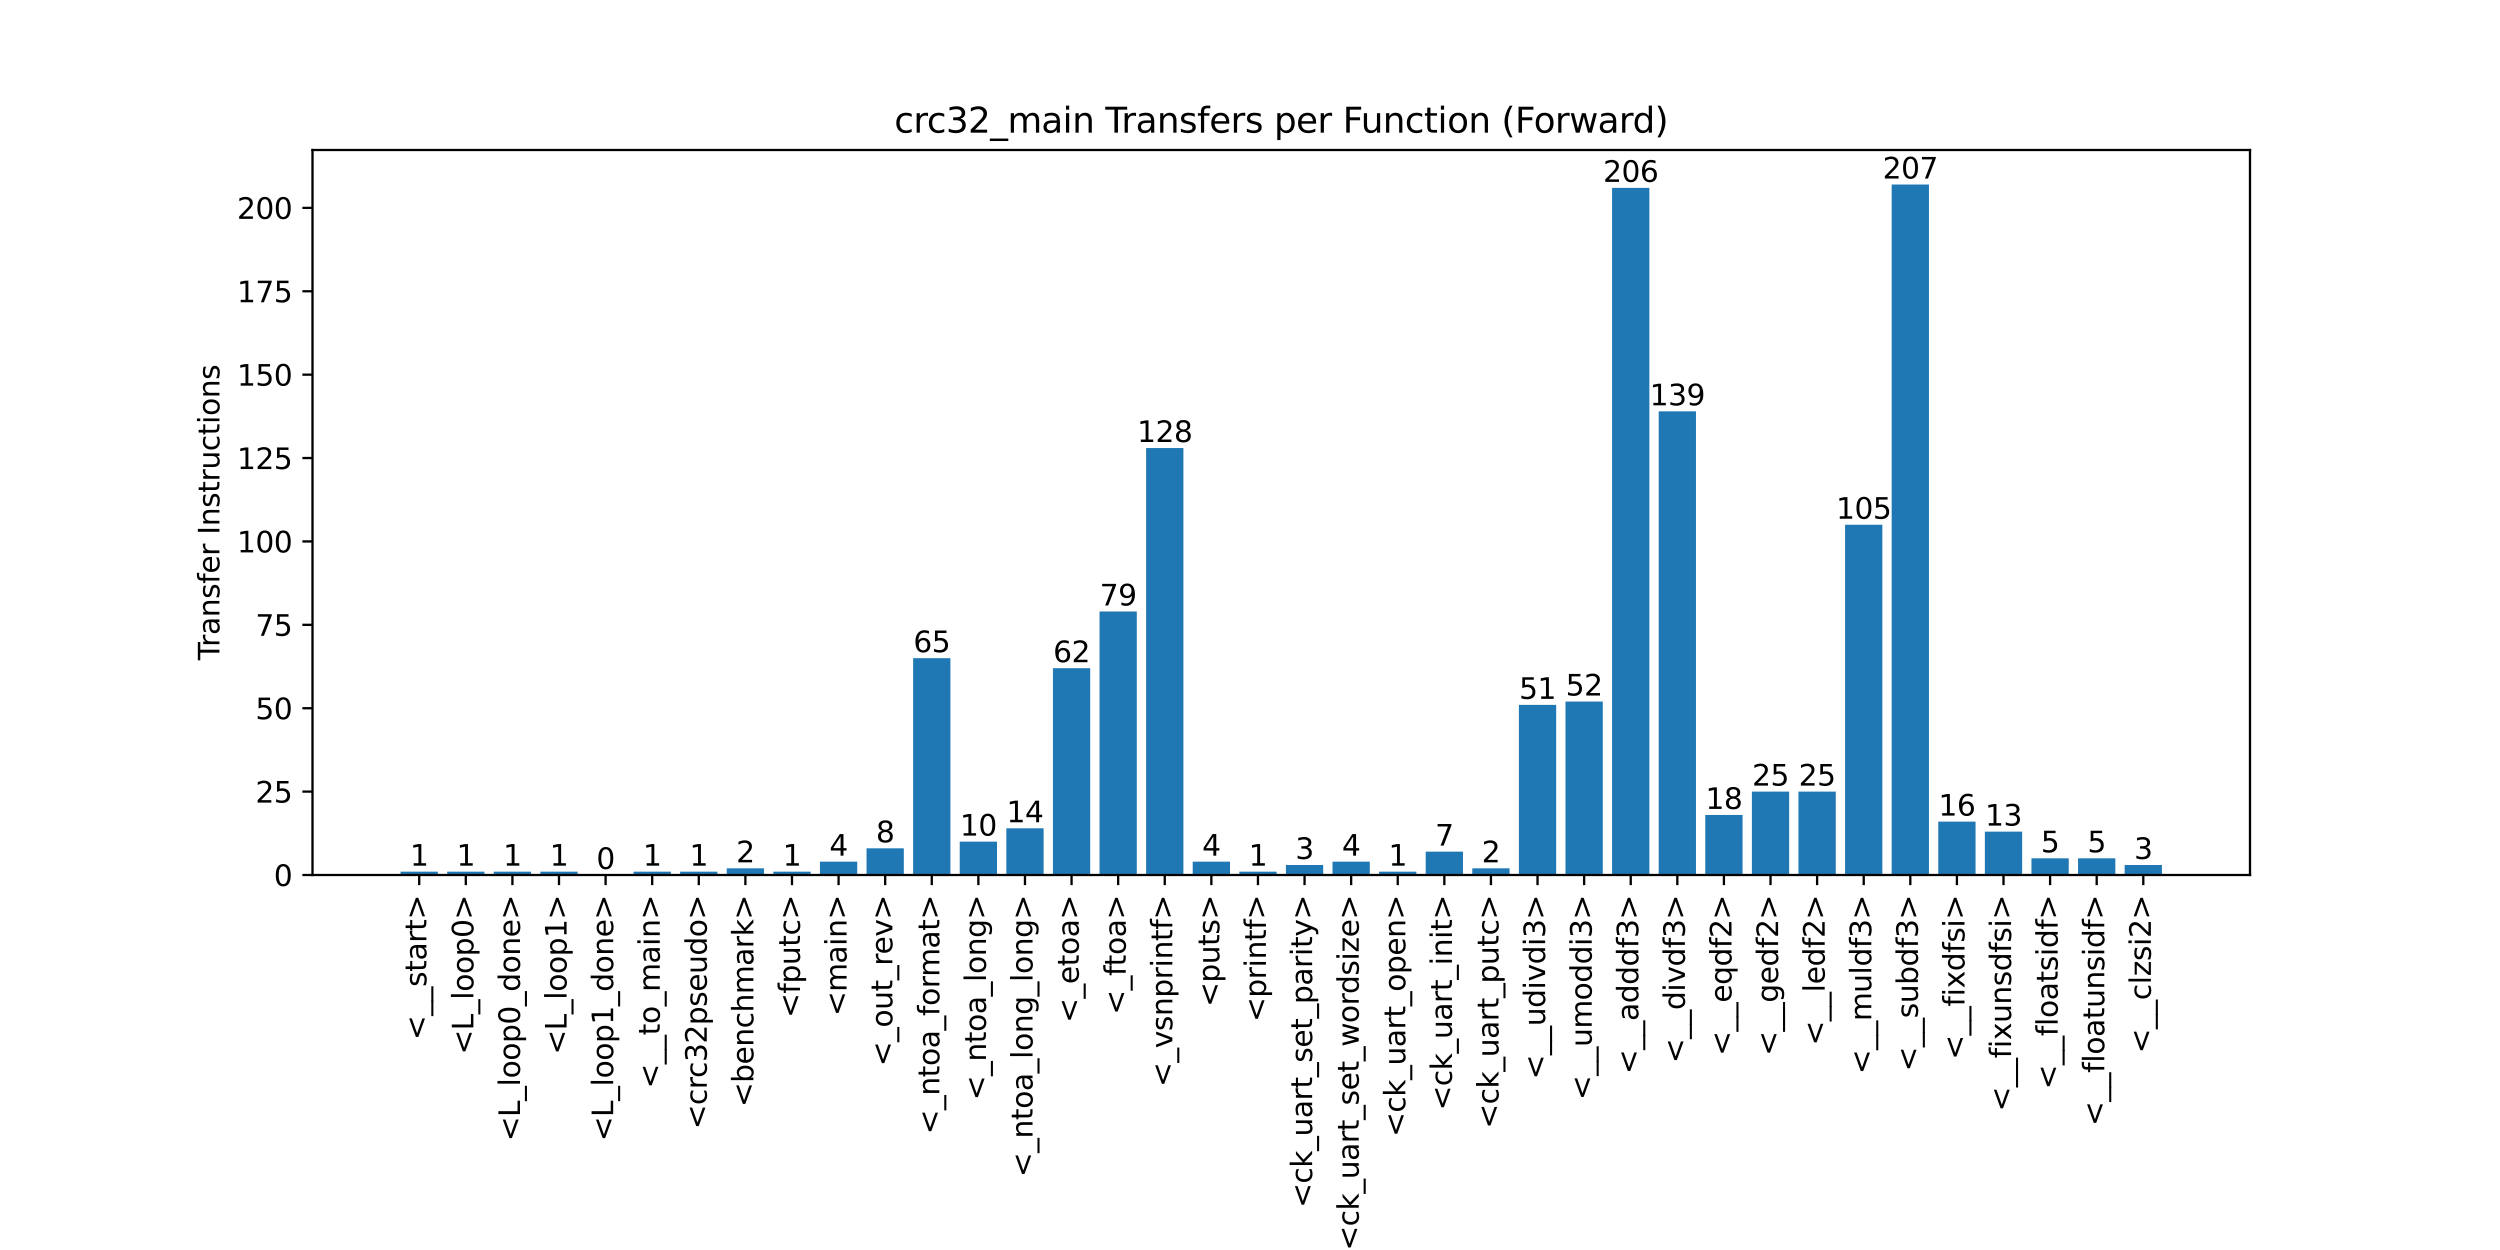 <?xml version="1.0" encoding="utf-8" standalone="no"?>
<!DOCTYPE svg PUBLIC "-//W3C//DTD SVG 1.1//EN"
  "http://www.w3.org/Graphics/SVG/1.1/DTD/svg11.dtd">
<svg xmlns:xlink="http://www.w3.org/1999/xlink" width="864pt" height="432pt" viewBox="0 0 864 432" xmlns="http://www.w3.org/2000/svg" version="1.1">
 <defs>
  <style type="text/css">*{stroke-linejoin: round; stroke-linecap: butt}</style>
 </defs>
 <g id="figure_1">
  <g id="patch_1">
   <path d="M 0 432 
L 864 432 
L 864 0 
L 0 0 
z
" style="fill: #ffffff"/>
  </g>
  <g id="axes_1">
   <g id="patch_2">
    <path d="M 108 302.4 
L 777.6 302.4 
L 777.6 51.84 
L 108 51.84 
z
" style="fill: #ffffff"/>
   </g>
   <g id="patch_3">
    <path d="M 138.436 302.4 
L 151.319 302.4 
L 151.319 301.247 
L 138.436 301.247 
z
" clip-path="url(#pe3ea87c806)" style="fill: #1f77b4"/>
   </g>
   <g id="patch_4">
    <path d="M 154.54 302.4 
L 167.423 302.4 
L 167.423 301.247 
L 154.54 301.247 
z
" clip-path="url(#pe3ea87c806)" style="fill: #1f77b4"/>
   </g>
   <g id="patch_5">
    <path d="M 170.644 302.4 
L 183.527 302.4 
L 183.527 301.247 
L 170.644 301.247 
z
" clip-path="url(#pe3ea87c806)" style="fill: #1f77b4"/>
   </g>
   <g id="patch_6">
    <path d="M 186.748 302.4 
L 199.631 302.4 
L 199.631 301.247 
L 186.748 301.247 
z
" clip-path="url(#pe3ea87c806)" style="fill: #1f77b4"/>
   </g>
   <g id="patch_7">
    <path d="M 202.852 302.4 
L 215.735 302.4 
L 215.735 302.4 
L 202.852 302.4 
z
" clip-path="url(#pe3ea87c806)" style="fill: #1f77b4"/>
   </g>
   <g id="patch_8">
    <path d="M 218.956 302.4 
L 231.839 302.4 
L 231.839 301.247 
L 218.956 301.247 
z
" clip-path="url(#pe3ea87c806)" style="fill: #1f77b4"/>
   </g>
   <g id="patch_9">
    <path d="M 235.06 302.4 
L 247.943 302.4 
L 247.943 301.247 
L 235.06 301.247 
z
" clip-path="url(#pe3ea87c806)" style="fill: #1f77b4"/>
   </g>
   <g id="patch_10">
    <path d="M 251.164 302.4 
L 264.047 302.4 
L 264.047 300.094 
L 251.164 300.094 
z
" clip-path="url(#pe3ea87c806)" style="fill: #1f77b4"/>
   </g>
   <g id="patch_11">
    <path d="M 267.268 302.4 
L 280.151 302.4 
L 280.151 301.247 
L 267.268 301.247 
z
" clip-path="url(#pe3ea87c806)" style="fill: #1f77b4"/>
   </g>
   <g id="patch_12">
    <path d="M 283.371 302.4 
L 296.255 302.4 
L 296.255 297.789 
L 283.371 297.789 
z
" clip-path="url(#pe3ea87c806)" style="fill: #1f77b4"/>
   </g>
   <g id="patch_13">
    <path d="M 299.475 302.4 
L 312.358 302.4 
L 312.358 293.178 
L 299.475 293.178 
z
" clip-path="url(#pe3ea87c806)" style="fill: #1f77b4"/>
   </g>
   <g id="patch_14">
    <path d="M 315.579 302.4 
L 328.462 302.4 
L 328.462 227.468 
L 315.579 227.468 
z
" clip-path="url(#pe3ea87c806)" style="fill: #1f77b4"/>
   </g>
   <g id="patch_15">
    <path d="M 331.683 302.4 
L 344.566 302.4 
L 344.566 290.872 
L 331.683 290.872 
z
" clip-path="url(#pe3ea87c806)" style="fill: #1f77b4"/>
   </g>
   <g id="patch_16">
    <path d="M 347.787 302.4 
L 360.67 302.4 
L 360.67 286.261 
L 347.787 286.261 
z
" clip-path="url(#pe3ea87c806)" style="fill: #1f77b4"/>
   </g>
   <g id="patch_17">
    <path d="M 363.891 302.4 
L 376.774 302.4 
L 376.774 230.927 
L 363.891 230.927 
z
" clip-path="url(#pe3ea87c806)" style="fill: #1f77b4"/>
   </g>
   <g id="patch_18">
    <path d="M 379.995 302.4 
L 392.878 302.4 
L 392.878 211.329 
L 379.995 211.329 
z
" clip-path="url(#pe3ea87c806)" style="fill: #1f77b4"/>
   </g>
   <g id="patch_19">
    <path d="M 396.099 302.4 
L 408.982 302.4 
L 408.982 154.842 
L 396.099 154.842 
z
" clip-path="url(#pe3ea87c806)" style="fill: #1f77b4"/>
   </g>
   <g id="patch_20">
    <path d="M 412.203 302.4 
L 425.086 302.4 
L 425.086 297.789 
L 412.203 297.789 
z
" clip-path="url(#pe3ea87c806)" style="fill: #1f77b4"/>
   </g>
   <g id="patch_21">
    <path d="M 428.306 302.4 
L 441.19 302.4 
L 441.19 301.247 
L 428.306 301.247 
z
" clip-path="url(#pe3ea87c806)" style="fill: #1f77b4"/>
   </g>
   <g id="patch_22">
    <path d="M 444.41 302.4 
L 457.294 302.4 
L 457.294 298.942 
L 444.41 298.942 
z
" clip-path="url(#pe3ea87c806)" style="fill: #1f77b4"/>
   </g>
   <g id="patch_23">
    <path d="M 460.514 302.4 
L 473.397 302.4 
L 473.397 297.789 
L 460.514 297.789 
z
" clip-path="url(#pe3ea87c806)" style="fill: #1f77b4"/>
   </g>
   <g id="patch_24">
    <path d="M 476.618 302.4 
L 489.501 302.4 
L 489.501 301.247 
L 476.618 301.247 
z
" clip-path="url(#pe3ea87c806)" style="fill: #1f77b4"/>
   </g>
   <g id="patch_25">
    <path d="M 492.722 302.4 
L 505.605 302.4 
L 505.605 294.33 
L 492.722 294.33 
z
" clip-path="url(#pe3ea87c806)" style="fill: #1f77b4"/>
   </g>
   <g id="patch_26">
    <path d="M 508.826 302.4 
L 521.709 302.4 
L 521.709 300.094 
L 508.826 300.094 
z
" clip-path="url(#pe3ea87c806)" style="fill: #1f77b4"/>
   </g>
   <g id="patch_27">
    <path d="M 524.93 302.4 
L 537.813 302.4 
L 537.813 243.607 
L 524.93 243.607 
z
" clip-path="url(#pe3ea87c806)" style="fill: #1f77b4"/>
   </g>
   <g id="patch_28">
    <path d="M 541.034 302.4 
L 553.917 302.4 
L 553.917 242.455 
L 541.034 242.455 
z
" clip-path="url(#pe3ea87c806)" style="fill: #1f77b4"/>
   </g>
   <g id="patch_29">
    <path d="M 557.138 302.4 
L 570.021 302.4 
L 570.021 64.924 
L 557.138 64.924 
z
" clip-path="url(#pe3ea87c806)" style="fill: #1f77b4"/>
   </g>
   <g id="patch_30">
    <path d="M 573.242 302.4 
L 586.125 302.4 
L 586.125 142.161 
L 573.242 142.161 
z
" clip-path="url(#pe3ea87c806)" style="fill: #1f77b4"/>
   </g>
   <g id="patch_31">
    <path d="M 589.345 302.4 
L 602.229 302.4 
L 602.229 281.65 
L 589.345 281.65 
z
" clip-path="url(#pe3ea87c806)" style="fill: #1f77b4"/>
   </g>
   <g id="patch_32">
    <path d="M 605.449 302.4 
L 618.332 302.4 
L 618.332 273.58 
L 605.449 273.58 
z
" clip-path="url(#pe3ea87c806)" style="fill: #1f77b4"/>
   </g>
   <g id="patch_33">
    <path d="M 621.553 302.4 
L 634.436 302.4 
L 634.436 273.58 
L 621.553 273.58 
z
" clip-path="url(#pe3ea87c806)" style="fill: #1f77b4"/>
   </g>
   <g id="patch_34">
    <path d="M 637.657 302.4 
L 650.54 302.4 
L 650.54 181.357 
L 637.657 181.357 
z
" clip-path="url(#pe3ea87c806)" style="fill: #1f77b4"/>
   </g>
   <g id="patch_35">
    <path d="M 653.761 302.4 
L 666.644 302.4 
L 666.644 63.771 
L 653.761 63.771 
z
" clip-path="url(#pe3ea87c806)" style="fill: #1f77b4"/>
   </g>
   <g id="patch_36">
    <path d="M 669.865 302.4 
L 682.748 302.4 
L 682.748 283.955 
L 669.865 283.955 
z
" clip-path="url(#pe3ea87c806)" style="fill: #1f77b4"/>
   </g>
   <g id="patch_37">
    <path d="M 685.969 302.4 
L 698.852 302.4 
L 698.852 287.414 
L 685.969 287.414 
z
" clip-path="url(#pe3ea87c806)" style="fill: #1f77b4"/>
   </g>
   <g id="patch_38">
    <path d="M 702.073 302.4 
L 714.956 302.4 
L 714.956 296.636 
L 702.073 296.636 
z
" clip-path="url(#pe3ea87c806)" style="fill: #1f77b4"/>
   </g>
   <g id="patch_39">
    <path d="M 718.177 302.4 
L 731.06 302.4 
L 731.06 296.636 
L 718.177 296.636 
z
" clip-path="url(#pe3ea87c806)" style="fill: #1f77b4"/>
   </g>
   <g id="patch_40">
    <path d="M 734.281 302.4 
L 747.164 302.4 
L 747.164 298.942 
L 734.281 298.942 
z
" clip-path="url(#pe3ea87c806)" style="fill: #1f77b4"/>
   </g>
   <g id="matplotlib.axis_1">
    <g id="xtick_1">
     <g id="line2d_1">
      <defs>
       <path id="mc17c8e7cac" d="M 0 0 
L 0 3.5 
" style="stroke: #000000; stroke-width: 0.8"/>
      </defs>
      <g>
       <use xlink:href="#mc17c8e7cac" x="144.878" y="302.4" style="stroke: #000000; stroke-width: 0.8"/>
      </g>
     </g>
     <g id="text_1">
      <!-- &lt;__start&gt; -->
      <g transform="translate(147.359 359.448) rotate(-90) scale(0.1 -0.1)">
       <defs>
        <path id="DejaVuSans-3c" d="M 4684 3150 
L 1459 2003 
L 4684 863 
L 4684 294 
L 678 1747 
L 678 2266 
L 4684 3719 
L 4684 3150 
z
" transform="scale(0.016)"/>
        <path id="DejaVuSans-5f" d="M 3263 -1063 
L 3263 -1509 
L -63 -1509 
L -63 -1063 
L 3263 -1063 
z
" transform="scale(0.016)"/>
        <path id="DejaVuSans-73" d="M 2834 3397 
L 2834 2853 
Q 2591 2978 2328 3040 
Q 2066 3103 1784 3103 
Q 1356 3103 1142 2972 
Q 928 2841 928 2578 
Q 928 2378 1081 2264 
Q 1234 2150 1697 2047 
L 1894 2003 
Q 2506 1872 2764 1633 
Q 3022 1394 3022 966 
Q 3022 478 2636 193 
Q 2250 -91 1575 -91 
Q 1294 -91 989 -36 
Q 684 19 347 128 
L 347 722 
Q 666 556 975 473 
Q 1284 391 1588 391 
Q 1994 391 2212 530 
Q 2431 669 2431 922 
Q 2431 1156 2273 1281 
Q 2116 1406 1581 1522 
L 1381 1569 
Q 847 1681 609 1914 
Q 372 2147 372 2553 
Q 372 3047 722 3315 
Q 1072 3584 1716 3584 
Q 2034 3584 2315 3537 
Q 2597 3491 2834 3397 
z
" transform="scale(0.016)"/>
        <path id="DejaVuSans-74" d="M 1172 4494 
L 1172 3500 
L 2356 3500 
L 2356 3053 
L 1172 3053 
L 1172 1153 
Q 1172 725 1289 603 
Q 1406 481 1766 481 
L 2356 481 
L 2356 0 
L 1766 0 
Q 1100 0 847 248 
Q 594 497 594 1153 
L 594 3053 
L 172 3053 
L 172 3500 
L 594 3500 
L 594 4494 
L 1172 4494 
z
" transform="scale(0.016)"/>
        <path id="DejaVuSans-61" d="M 2194 1759 
Q 1497 1759 1228 1600 
Q 959 1441 959 1056 
Q 959 750 1161 570 
Q 1363 391 1709 391 
Q 2188 391 2477 730 
Q 2766 1069 2766 1631 
L 2766 1759 
L 2194 1759 
z
M 3341 1997 
L 3341 0 
L 2766 0 
L 2766 531 
Q 2569 213 2275 61 
Q 1981 -91 1556 -91 
Q 1019 -91 701 211 
Q 384 513 384 1019 
Q 384 1609 779 1909 
Q 1175 2209 1959 2209 
L 2766 2209 
L 2766 2266 
Q 2766 2663 2505 2880 
Q 2244 3097 1772 3097 
Q 1472 3097 1187 3025 
Q 903 2953 641 2809 
L 641 3341 
Q 956 3463 1253 3523 
Q 1550 3584 1831 3584 
Q 2591 3584 2966 3190 
Q 3341 2797 3341 1997 
z
" transform="scale(0.016)"/>
        <path id="DejaVuSans-72" d="M 2631 2963 
Q 2534 3019 2420 3045 
Q 2306 3072 2169 3072 
Q 1681 3072 1420 2755 
Q 1159 2438 1159 1844 
L 1159 0 
L 581 0 
L 581 3500 
L 1159 3500 
L 1159 2956 
Q 1341 3275 1631 3429 
Q 1922 3584 2338 3584 
Q 2397 3584 2469 3576 
Q 2541 3569 2628 3553 
L 2631 2963 
z
" transform="scale(0.016)"/>
        <path id="DejaVuSans-3e" d="M 678 3150 
L 678 3719 
L 4684 2266 
L 4684 1747 
L 678 294 
L 678 863 
L 3897 2003 
L 678 3150 
z
" transform="scale(0.016)"/>
       </defs>
       <use xlink:href="#DejaVuSans-3c"/>
       <use xlink:href="#DejaVuSans-5f" x="83.789"/>
       <use xlink:href="#DejaVuSans-5f" x="133.789"/>
       <use xlink:href="#DejaVuSans-73" x="183.789"/>
       <use xlink:href="#DejaVuSans-74" x="235.889"/>
       <use xlink:href="#DejaVuSans-61" x="275.098"/>
       <use xlink:href="#DejaVuSans-72" x="336.377"/>
       <use xlink:href="#DejaVuSans-74" x="377.49"/>
       <use xlink:href="#DejaVuSans-3e" x="416.699"/>
      </g>
     </g>
    </g>
    <g id="xtick_2">
     <g id="line2d_2">
      <g>
       <use xlink:href="#mc17c8e7cac" x="160.982" y="302.4" style="stroke: #000000; stroke-width: 0.8"/>
      </g>
     </g>
     <g id="text_2">
      <!-- &lt;L_loop0&gt; -->
      <g transform="translate(163.602 364.458) rotate(-90) scale(0.1 -0.1)">
       <defs>
        <path id="DejaVuSans-4c" d="M 628 4666 
L 1259 4666 
L 1259 531 
L 3531 531 
L 3531 0 
L 628 0 
L 628 4666 
z
" transform="scale(0.016)"/>
        <path id="DejaVuSans-6c" d="M 603 4863 
L 1178 4863 
L 1178 0 
L 603 0 
L 603 4863 
z
" transform="scale(0.016)"/>
        <path id="DejaVuSans-6f" d="M 1959 3097 
Q 1497 3097 1228 2736 
Q 959 2375 959 1747 
Q 959 1119 1226 758 
Q 1494 397 1959 397 
Q 2419 397 2687 759 
Q 2956 1122 2956 1747 
Q 2956 2369 2687 2733 
Q 2419 3097 1959 3097 
z
M 1959 3584 
Q 2709 3584 3137 3096 
Q 3566 2609 3566 1747 
Q 3566 888 3137 398 
Q 2709 -91 1959 -91 
Q 1206 -91 779 398 
Q 353 888 353 1747 
Q 353 2609 779 3096 
Q 1206 3584 1959 3584 
z
" transform="scale(0.016)"/>
        <path id="DejaVuSans-70" d="M 1159 525 
L 1159 -1331 
L 581 -1331 
L 581 3500 
L 1159 3500 
L 1159 2969 
Q 1341 3281 1617 3432 
Q 1894 3584 2278 3584 
Q 2916 3584 3314 3078 
Q 3713 2572 3713 1747 
Q 3713 922 3314 415 
Q 2916 -91 2278 -91 
Q 1894 -91 1617 61 
Q 1341 213 1159 525 
z
M 3116 1747 
Q 3116 2381 2855 2742 
Q 2594 3103 2138 3103 
Q 1681 3103 1420 2742 
Q 1159 2381 1159 1747 
Q 1159 1113 1420 752 
Q 1681 391 2138 391 
Q 2594 391 2855 752 
Q 3116 1113 3116 1747 
z
" transform="scale(0.016)"/>
        <path id="DejaVuSans-30" d="M 2034 4250 
Q 1547 4250 1301 3770 
Q 1056 3291 1056 2328 
Q 1056 1369 1301 889 
Q 1547 409 2034 409 
Q 2525 409 2770 889 
Q 3016 1369 3016 2328 
Q 3016 3291 2770 3770 
Q 2525 4250 2034 4250 
z
M 2034 4750 
Q 2819 4750 3233 4129 
Q 3647 3509 3647 2328 
Q 3647 1150 3233 529 
Q 2819 -91 2034 -91 
Q 1250 -91 836 529 
Q 422 1150 422 2328 
Q 422 3509 836 4129 
Q 1250 4750 2034 4750 
z
" transform="scale(0.016)"/>
       </defs>
       <use xlink:href="#DejaVuSans-3c"/>
       <use xlink:href="#DejaVuSans-4c" x="83.789"/>
       <use xlink:href="#DejaVuSans-5f" x="139.502"/>
       <use xlink:href="#DejaVuSans-6c" x="189.502"/>
       <use xlink:href="#DejaVuSans-6f" x="217.285"/>
       <use xlink:href="#DejaVuSans-6f" x="278.467"/>
       <use xlink:href="#DejaVuSans-70" x="339.648"/>
       <use xlink:href="#DejaVuSans-30" x="403.125"/>
       <use xlink:href="#DejaVuSans-3e" x="466.748"/>
      </g>
     </g>
    </g>
    <g id="xtick_3">
     <g id="line2d_3">
      <g>
       <use xlink:href="#mc17c8e7cac" x="177.086" y="302.4" style="stroke: #000000; stroke-width: 0.8"/>
      </g>
     </g>
     <g id="text_3">
      <!-- &lt;L_loop0_done&gt; -->
      <g transform="translate(179.706 394.416) rotate(-90) scale(0.1 -0.1)">
       <defs>
        <path id="DejaVuSans-64" d="M 2906 2969 
L 2906 4863 
L 3481 4863 
L 3481 0 
L 2906 0 
L 2906 525 
Q 2725 213 2448 61 
Q 2172 -91 1784 -91 
Q 1150 -91 751 415 
Q 353 922 353 1747 
Q 353 2572 751 3078 
Q 1150 3584 1784 3584 
Q 2172 3584 2448 3432 
Q 2725 3281 2906 2969 
z
M 947 1747 
Q 947 1113 1208 752 
Q 1469 391 1925 391 
Q 2381 391 2643 752 
Q 2906 1113 2906 1747 
Q 2906 2381 2643 2742 
Q 2381 3103 1925 3103 
Q 1469 3103 1208 2742 
Q 947 2381 947 1747 
z
" transform="scale(0.016)"/>
        <path id="DejaVuSans-6e" d="M 3513 2113 
L 3513 0 
L 2938 0 
L 2938 2094 
Q 2938 2591 2744 2837 
Q 2550 3084 2163 3084 
Q 1697 3084 1428 2787 
Q 1159 2491 1159 1978 
L 1159 0 
L 581 0 
L 581 3500 
L 1159 3500 
L 1159 2956 
Q 1366 3272 1645 3428 
Q 1925 3584 2291 3584 
Q 2894 3584 3203 3211 
Q 3513 2838 3513 2113 
z
" transform="scale(0.016)"/>
        <path id="DejaVuSans-65" d="M 3597 1894 
L 3597 1613 
L 953 1613 
Q 991 1019 1311 708 
Q 1631 397 2203 397 
Q 2534 397 2845 478 
Q 3156 559 3463 722 
L 3463 178 
Q 3153 47 2828 -22 
Q 2503 -91 2169 -91 
Q 1331 -91 842 396 
Q 353 884 353 1716 
Q 353 2575 817 3079 
Q 1281 3584 2069 3584 
Q 2775 3584 3186 3129 
Q 3597 2675 3597 1894 
z
M 3022 2063 
Q 3016 2534 2758 2815 
Q 2500 3097 2075 3097 
Q 1594 3097 1305 2825 
Q 1016 2553 972 2059 
L 3022 2063 
z
" transform="scale(0.016)"/>
       </defs>
       <use xlink:href="#DejaVuSans-3c"/>
       <use xlink:href="#DejaVuSans-4c" x="83.789"/>
       <use xlink:href="#DejaVuSans-5f" x="139.502"/>
       <use xlink:href="#DejaVuSans-6c" x="189.502"/>
       <use xlink:href="#DejaVuSans-6f" x="217.285"/>
       <use xlink:href="#DejaVuSans-6f" x="278.467"/>
       <use xlink:href="#DejaVuSans-70" x="339.648"/>
       <use xlink:href="#DejaVuSans-30" x="403.125"/>
       <use xlink:href="#DejaVuSans-5f" x="466.748"/>
       <use xlink:href="#DejaVuSans-64" x="516.748"/>
       <use xlink:href="#DejaVuSans-6f" x="580.225"/>
       <use xlink:href="#DejaVuSans-6e" x="641.406"/>
       <use xlink:href="#DejaVuSans-65" x="704.785"/>
       <use xlink:href="#DejaVuSans-3e" x="766.309"/>
      </g>
     </g>
    </g>
    <g id="xtick_4">
     <g id="line2d_4">
      <g>
       <use xlink:href="#mc17c8e7cac" x="193.19" y="302.4" style="stroke: #000000; stroke-width: 0.8"/>
      </g>
     </g>
     <g id="text_4">
      <!-- &lt;L_loop1&gt; -->
      <g transform="translate(195.81 364.458) rotate(-90) scale(0.1 -0.1)">
       <defs>
        <path id="DejaVuSans-31" d="M 794 531 
L 1825 531 
L 1825 4091 
L 703 3866 
L 703 4441 
L 1819 4666 
L 2450 4666 
L 2450 531 
L 3481 531 
L 3481 0 
L 794 0 
L 794 531 
z
" transform="scale(0.016)"/>
       </defs>
       <use xlink:href="#DejaVuSans-3c"/>
       <use xlink:href="#DejaVuSans-4c" x="83.789"/>
       <use xlink:href="#DejaVuSans-5f" x="139.502"/>
       <use xlink:href="#DejaVuSans-6c" x="189.502"/>
       <use xlink:href="#DejaVuSans-6f" x="217.285"/>
       <use xlink:href="#DejaVuSans-6f" x="278.467"/>
       <use xlink:href="#DejaVuSans-70" x="339.648"/>
       <use xlink:href="#DejaVuSans-31" x="403.125"/>
       <use xlink:href="#DejaVuSans-3e" x="466.748"/>
      </g>
     </g>
    </g>
    <g id="xtick_5">
     <g id="line2d_5">
      <g>
       <use xlink:href="#mc17c8e7cac" x="209.294" y="302.4" style="stroke: #000000; stroke-width: 0.8"/>
      </g>
     </g>
     <g id="text_5">
      <!-- &lt;L_loop1_done&gt; -->
      <g transform="translate(211.914 394.416) rotate(-90) scale(0.1 -0.1)">
       <use xlink:href="#DejaVuSans-3c"/>
       <use xlink:href="#DejaVuSans-4c" x="83.789"/>
       <use xlink:href="#DejaVuSans-5f" x="139.502"/>
       <use xlink:href="#DejaVuSans-6c" x="189.502"/>
       <use xlink:href="#DejaVuSans-6f" x="217.285"/>
       <use xlink:href="#DejaVuSans-6f" x="278.467"/>
       <use xlink:href="#DejaVuSans-70" x="339.648"/>
       <use xlink:href="#DejaVuSans-31" x="403.125"/>
       <use xlink:href="#DejaVuSans-5f" x="466.748"/>
       <use xlink:href="#DejaVuSans-64" x="516.748"/>
       <use xlink:href="#DejaVuSans-6f" x="580.225"/>
       <use xlink:href="#DejaVuSans-6e" x="641.406"/>
       <use xlink:href="#DejaVuSans-65" x="704.785"/>
       <use xlink:href="#DejaVuSans-3e" x="766.309"/>
      </g>
     </g>
    </g>
    <g id="xtick_6">
     <g id="line2d_6">
      <g>
       <use xlink:href="#mc17c8e7cac" x="225.397" y="302.4" style="stroke: #000000; stroke-width: 0.8"/>
      </g>
     </g>
     <g id="text_6">
      <!-- &lt;__to_main&gt; -->
      <g transform="translate(228.018 376.183) rotate(-90) scale(0.1 -0.1)">
       <defs>
        <path id="DejaVuSans-6d" d="M 3328 2828 
Q 3544 3216 3844 3400 
Q 4144 3584 4550 3584 
Q 5097 3584 5394 3201 
Q 5691 2819 5691 2113 
L 5691 0 
L 5113 0 
L 5113 2094 
Q 5113 2597 4934 2840 
Q 4756 3084 4391 3084 
Q 3944 3084 3684 2787 
Q 3425 2491 3425 1978 
L 3425 0 
L 2847 0 
L 2847 2094 
Q 2847 2600 2669 2842 
Q 2491 3084 2119 3084 
Q 1678 3084 1418 2786 
Q 1159 2488 1159 1978 
L 1159 0 
L 581 0 
L 581 3500 
L 1159 3500 
L 1159 2956 
Q 1356 3278 1631 3431 
Q 1906 3584 2284 3584 
Q 2666 3584 2933 3390 
Q 3200 3197 3328 2828 
z
" transform="scale(0.016)"/>
        <path id="DejaVuSans-69" d="M 603 3500 
L 1178 3500 
L 1178 0 
L 603 0 
L 603 3500 
z
M 603 4863 
L 1178 4863 
L 1178 4134 
L 603 4134 
L 603 4863 
z
" transform="scale(0.016)"/>
       </defs>
       <use xlink:href="#DejaVuSans-3c"/>
       <use xlink:href="#DejaVuSans-5f" x="83.789"/>
       <use xlink:href="#DejaVuSans-5f" x="133.789"/>
       <use xlink:href="#DejaVuSans-74" x="183.789"/>
       <use xlink:href="#DejaVuSans-6f" x="222.998"/>
       <use xlink:href="#DejaVuSans-5f" x="284.18"/>
       <use xlink:href="#DejaVuSans-6d" x="334.18"/>
       <use xlink:href="#DejaVuSans-61" x="431.592"/>
       <use xlink:href="#DejaVuSans-69" x="492.871"/>
       <use xlink:href="#DejaVuSans-6e" x="520.654"/>
       <use xlink:href="#DejaVuSans-3e" x="584.033"/>
      </g>
     </g>
    </g>
    <g id="xtick_7">
     <g id="line2d_7">
      <g>
       <use xlink:href="#mc17c8e7cac" x="241.501" y="302.4" style="stroke: #000000; stroke-width: 0.8"/>
      </g>
     </g>
     <g id="text_7">
      <!-- &lt;crc32pseudo&gt; -->
      <g transform="translate(244.261 390.283) rotate(-90) scale(0.1 -0.1)">
       <defs>
        <path id="DejaVuSans-63" d="M 3122 3366 
L 3122 2828 
Q 2878 2963 2633 3030 
Q 2388 3097 2138 3097 
Q 1578 3097 1268 2742 
Q 959 2388 959 1747 
Q 959 1106 1268 751 
Q 1578 397 2138 397 
Q 2388 397 2633 464 
Q 2878 531 3122 666 
L 3122 134 
Q 2881 22 2623 -34 
Q 2366 -91 2075 -91 
Q 1284 -91 818 406 
Q 353 903 353 1747 
Q 353 2603 823 3093 
Q 1294 3584 2113 3584 
Q 2378 3584 2631 3529 
Q 2884 3475 3122 3366 
z
" transform="scale(0.016)"/>
        <path id="DejaVuSans-33" d="M 2597 2516 
Q 3050 2419 3304 2112 
Q 3559 1806 3559 1356 
Q 3559 666 3084 287 
Q 2609 -91 1734 -91 
Q 1441 -91 1130 -33 
Q 819 25 488 141 
L 488 750 
Q 750 597 1062 519 
Q 1375 441 1716 441 
Q 2309 441 2620 675 
Q 2931 909 2931 1356 
Q 2931 1769 2642 2001 
Q 2353 2234 1838 2234 
L 1294 2234 
L 1294 2753 
L 1863 2753 
Q 2328 2753 2575 2939 
Q 2822 3125 2822 3475 
Q 2822 3834 2567 4026 
Q 2313 4219 1838 4219 
Q 1578 4219 1281 4162 
Q 984 4106 628 3988 
L 628 4550 
Q 988 4650 1302 4700 
Q 1616 4750 1894 4750 
Q 2613 4750 3031 4423 
Q 3450 4097 3450 3541 
Q 3450 3153 3228 2886 
Q 3006 2619 2597 2516 
z
" transform="scale(0.016)"/>
        <path id="DejaVuSans-32" d="M 1228 531 
L 3431 531 
L 3431 0 
L 469 0 
L 469 531 
Q 828 903 1448 1529 
Q 2069 2156 2228 2338 
Q 2531 2678 2651 2914 
Q 2772 3150 2772 3378 
Q 2772 3750 2511 3984 
Q 2250 4219 1831 4219 
Q 1534 4219 1204 4116 
Q 875 4013 500 3803 
L 500 4441 
Q 881 4594 1212 4672 
Q 1544 4750 1819 4750 
Q 2544 4750 2975 4387 
Q 3406 4025 3406 3419 
Q 3406 3131 3298 2873 
Q 3191 2616 2906 2266 
Q 2828 2175 2409 1742 
Q 1991 1309 1228 531 
z
" transform="scale(0.016)"/>
        <path id="DejaVuSans-75" d="M 544 1381 
L 544 3500 
L 1119 3500 
L 1119 1403 
Q 1119 906 1312 657 
Q 1506 409 1894 409 
Q 2359 409 2629 706 
Q 2900 1003 2900 1516 
L 2900 3500 
L 3475 3500 
L 3475 0 
L 2900 0 
L 2900 538 
Q 2691 219 2414 64 
Q 2138 -91 1772 -91 
Q 1169 -91 856 284 
Q 544 659 544 1381 
z
M 1991 3584 
L 1991 3584 
z
" transform="scale(0.016)"/>
       </defs>
       <use xlink:href="#DejaVuSans-3c"/>
       <use xlink:href="#DejaVuSans-63" x="83.789"/>
       <use xlink:href="#DejaVuSans-72" x="138.77"/>
       <use xlink:href="#DejaVuSans-63" x="177.633"/>
       <use xlink:href="#DejaVuSans-33" x="232.613"/>
       <use xlink:href="#DejaVuSans-32" x="296.236"/>
       <use xlink:href="#DejaVuSans-70" x="359.859"/>
       <use xlink:href="#DejaVuSans-73" x="423.336"/>
       <use xlink:href="#DejaVuSans-65" x="475.436"/>
       <use xlink:href="#DejaVuSans-75" x="536.959"/>
       <use xlink:href="#DejaVuSans-64" x="600.338"/>
       <use xlink:href="#DejaVuSans-6f" x="663.814"/>
       <use xlink:href="#DejaVuSans-3e" x="724.996"/>
      </g>
     </g>
    </g>
    <g id="xtick_8">
     <g id="line2d_8">
      <g>
       <use xlink:href="#mc17c8e7cac" x="257.605" y="302.4" style="stroke: #000000; stroke-width: 0.8"/>
      </g>
     </g>
     <g id="text_8">
      <!-- &lt;benchmark&gt; -->
      <g transform="translate(260.365 382.605) rotate(-90) scale(0.1 -0.1)">
       <defs>
        <path id="DejaVuSans-62" d="M 3116 1747 
Q 3116 2381 2855 2742 
Q 2594 3103 2138 3103 
Q 1681 3103 1420 2742 
Q 1159 2381 1159 1747 
Q 1159 1113 1420 752 
Q 1681 391 2138 391 
Q 2594 391 2855 752 
Q 3116 1113 3116 1747 
z
M 1159 2969 
Q 1341 3281 1617 3432 
Q 1894 3584 2278 3584 
Q 2916 3584 3314 3078 
Q 3713 2572 3713 1747 
Q 3713 922 3314 415 
Q 2916 -91 2278 -91 
Q 1894 -91 1617 61 
Q 1341 213 1159 525 
L 1159 0 
L 581 0 
L 581 4863 
L 1159 4863 
L 1159 2969 
z
" transform="scale(0.016)"/>
        <path id="DejaVuSans-68" d="M 3513 2113 
L 3513 0 
L 2938 0 
L 2938 2094 
Q 2938 2591 2744 2837 
Q 2550 3084 2163 3084 
Q 1697 3084 1428 2787 
Q 1159 2491 1159 1978 
L 1159 0 
L 581 0 
L 581 4863 
L 1159 4863 
L 1159 2956 
Q 1366 3272 1645 3428 
Q 1925 3584 2291 3584 
Q 2894 3584 3203 3211 
Q 3513 2838 3513 2113 
z
" transform="scale(0.016)"/>
        <path id="DejaVuSans-6b" d="M 581 4863 
L 1159 4863 
L 1159 1991 
L 2875 3500 
L 3609 3500 
L 1753 1863 
L 3688 0 
L 2938 0 
L 1159 1709 
L 1159 0 
L 581 0 
L 581 4863 
z
" transform="scale(0.016)"/>
       </defs>
       <use xlink:href="#DejaVuSans-3c"/>
       <use xlink:href="#DejaVuSans-62" x="83.789"/>
       <use xlink:href="#DejaVuSans-65" x="147.266"/>
       <use xlink:href="#DejaVuSans-6e" x="208.789"/>
       <use xlink:href="#DejaVuSans-63" x="272.168"/>
       <use xlink:href="#DejaVuSans-68" x="327.148"/>
       <use xlink:href="#DejaVuSans-6d" x="390.527"/>
       <use xlink:href="#DejaVuSans-61" x="487.939"/>
       <use xlink:href="#DejaVuSans-72" x="549.219"/>
       <use xlink:href="#DejaVuSans-6b" x="590.332"/>
       <use xlink:href="#DejaVuSans-3e" x="648.242"/>
      </g>
     </g>
    </g>
    <g id="xtick_9">
     <g id="line2d_9">
      <g>
       <use xlink:href="#mc17c8e7cac" x="273.709" y="302.4" style="stroke: #000000; stroke-width: 0.8"/>
      </g>
     </g>
     <g id="text_9">
      <!-- &lt;fputc&gt; -->
      <g transform="translate(276.468 351.784) rotate(-90) scale(0.1 -0.1)">
       <defs>
        <path id="DejaVuSans-66" d="M 2375 4863 
L 2375 4384 
L 1825 4384 
Q 1516 4384 1395 4259 
Q 1275 4134 1275 3809 
L 1275 3500 
L 2222 3500 
L 2222 3053 
L 1275 3053 
L 1275 0 
L 697 0 
L 697 3053 
L 147 3053 
L 147 3500 
L 697 3500 
L 697 3744 
Q 697 4328 969 4595 
Q 1241 4863 1831 4863 
L 2375 4863 
z
" transform="scale(0.016)"/>
       </defs>
       <use xlink:href="#DejaVuSans-3c"/>
       <use xlink:href="#DejaVuSans-66" x="83.789"/>
       <use xlink:href="#DejaVuSans-70" x="118.994"/>
       <use xlink:href="#DejaVuSans-75" x="182.471"/>
       <use xlink:href="#DejaVuSans-74" x="245.85"/>
       <use xlink:href="#DejaVuSans-63" x="285.059"/>
       <use xlink:href="#DejaVuSans-3e" x="340.039"/>
      </g>
     </g>
    </g>
    <g id="xtick_10">
     <g id="line2d_10">
      <g>
       <use xlink:href="#mc17c8e7cac" x="289.813" y="302.4" style="stroke: #000000; stroke-width: 0.8"/>
      </g>
     </g>
     <g id="text_10">
      <!-- &lt;main&gt; -->
      <g transform="translate(292.572 351.144) rotate(-90) scale(0.1 -0.1)">
       <use xlink:href="#DejaVuSans-3c"/>
       <use xlink:href="#DejaVuSans-6d" x="83.789"/>
       <use xlink:href="#DejaVuSans-61" x="181.201"/>
       <use xlink:href="#DejaVuSans-69" x="242.48"/>
       <use xlink:href="#DejaVuSans-6e" x="270.264"/>
       <use xlink:href="#DejaVuSans-3e" x="333.643"/>
      </g>
     </g>
    </g>
    <g id="xtick_11">
     <g id="line2d_11">
      <g>
       <use xlink:href="#mc17c8e7cac" x="305.917" y="302.4" style="stroke: #000000; stroke-width: 0.8"/>
      </g>
     </g>
     <g id="text_11">
      <!-- &lt;_out_rev&gt; -->
      <g transform="translate(308.398 368.494) rotate(-90) scale(0.1 -0.1)">
       <defs>
        <path id="DejaVuSans-76" d="M 191 3500 
L 800 3500 
L 1894 563 
L 2988 3500 
L 3597 3500 
L 2284 0 
L 1503 0 
L 191 3500 
z
" transform="scale(0.016)"/>
       </defs>
       <use xlink:href="#DejaVuSans-3c"/>
       <use xlink:href="#DejaVuSans-5f" x="83.789"/>
       <use xlink:href="#DejaVuSans-6f" x="133.789"/>
       <use xlink:href="#DejaVuSans-75" x="194.971"/>
       <use xlink:href="#DejaVuSans-74" x="258.35"/>
       <use xlink:href="#DejaVuSans-5f" x="297.559"/>
       <use xlink:href="#DejaVuSans-72" x="347.559"/>
       <use xlink:href="#DejaVuSans-65" x="386.422"/>
       <use xlink:href="#DejaVuSans-76" x="447.945"/>
       <use xlink:href="#DejaVuSans-3e" x="507.125"/>
      </g>
     </g>
    </g>
    <g id="xtick_12">
     <g id="line2d_12">
      <g>
       <use xlink:href="#mc17c8e7cac" x="322.021" y="302.4" style="stroke: #000000; stroke-width: 0.8"/>
      </g>
     </g>
     <g id="text_12">
      <!-- &lt;_ntoa_format&gt; -->
      <g transform="translate(324.641 392.028) rotate(-90) scale(0.1 -0.1)">
       <use xlink:href="#DejaVuSans-3c"/>
       <use xlink:href="#DejaVuSans-5f" x="83.789"/>
       <use xlink:href="#DejaVuSans-6e" x="133.789"/>
       <use xlink:href="#DejaVuSans-74" x="197.168"/>
       <use xlink:href="#DejaVuSans-6f" x="236.377"/>
       <use xlink:href="#DejaVuSans-61" x="297.559"/>
       <use xlink:href="#DejaVuSans-5f" x="358.838"/>
       <use xlink:href="#DejaVuSans-66" x="408.838"/>
       <use xlink:href="#DejaVuSans-6f" x="444.043"/>
       <use xlink:href="#DejaVuSans-72" x="505.225"/>
       <use xlink:href="#DejaVuSans-6d" x="544.588"/>
       <use xlink:href="#DejaVuSans-61" x="642"/>
       <use xlink:href="#DejaVuSans-74" x="703.279"/>
       <use xlink:href="#DejaVuSans-3e" x="742.488"/>
      </g>
     </g>
    </g>
    <g id="xtick_13">
     <g id="line2d_13">
      <g>
       <use xlink:href="#mc17c8e7cac" x="338.125" y="302.4" style="stroke: #000000; stroke-width: 0.8"/>
      </g>
     </g>
     <g id="text_13">
      <!-- &lt;_ntoa_long&gt; -->
      <g transform="translate(340.745 380.247) rotate(-90) scale(0.1 -0.1)">
       <defs>
        <path id="DejaVuSans-67" d="M 2906 1791 
Q 2906 2416 2648 2759 
Q 2391 3103 1925 3103 
Q 1463 3103 1205 2759 
Q 947 2416 947 1791 
Q 947 1169 1205 825 
Q 1463 481 1925 481 
Q 2391 481 2648 825 
Q 2906 1169 2906 1791 
z
M 3481 434 
Q 3481 -459 3084 -895 
Q 2688 -1331 1869 -1331 
Q 1566 -1331 1297 -1286 
Q 1028 -1241 775 -1147 
L 775 -588 
Q 1028 -725 1275 -790 
Q 1522 -856 1778 -856 
Q 2344 -856 2625 -561 
Q 2906 -266 2906 331 
L 2906 616 
Q 2728 306 2450 153 
Q 2172 0 1784 0 
Q 1141 0 747 490 
Q 353 981 353 1791 
Q 353 2603 747 3093 
Q 1141 3584 1784 3584 
Q 2172 3584 2450 3431 
Q 2728 3278 2906 2969 
L 2906 3500 
L 3481 3500 
L 3481 434 
z
" transform="scale(0.016)"/>
       </defs>
       <use xlink:href="#DejaVuSans-3c"/>
       <use xlink:href="#DejaVuSans-5f" x="83.789"/>
       <use xlink:href="#DejaVuSans-6e" x="133.789"/>
       <use xlink:href="#DejaVuSans-74" x="197.168"/>
       <use xlink:href="#DejaVuSans-6f" x="236.377"/>
       <use xlink:href="#DejaVuSans-61" x="297.559"/>
       <use xlink:href="#DejaVuSans-5f" x="358.838"/>
       <use xlink:href="#DejaVuSans-6c" x="408.838"/>
       <use xlink:href="#DejaVuSans-6f" x="436.621"/>
       <use xlink:href="#DejaVuSans-6e" x="497.803"/>
       <use xlink:href="#DejaVuSans-67" x="561.182"/>
       <use xlink:href="#DejaVuSans-3e" x="624.658"/>
      </g>
     </g>
    </g>
    <g id="xtick_14">
     <g id="line2d_14">
      <g>
       <use xlink:href="#mc17c8e7cac" x="354.229" y="302.4" style="stroke: #000000; stroke-width: 0.8"/>
      </g>
     </g>
     <g id="text_14">
      <!-- &lt;_ntoa_long_long&gt; -->
      <g transform="translate(356.849 406.83) rotate(-90) scale(0.1 -0.1)">
       <use xlink:href="#DejaVuSans-3c"/>
       <use xlink:href="#DejaVuSans-5f" x="83.789"/>
       <use xlink:href="#DejaVuSans-6e" x="133.789"/>
       <use xlink:href="#DejaVuSans-74" x="197.168"/>
       <use xlink:href="#DejaVuSans-6f" x="236.377"/>
       <use xlink:href="#DejaVuSans-61" x="297.559"/>
       <use xlink:href="#DejaVuSans-5f" x="358.838"/>
       <use xlink:href="#DejaVuSans-6c" x="408.838"/>
       <use xlink:href="#DejaVuSans-6f" x="436.621"/>
       <use xlink:href="#DejaVuSans-6e" x="497.803"/>
       <use xlink:href="#DejaVuSans-67" x="561.182"/>
       <use xlink:href="#DejaVuSans-5f" x="624.658"/>
       <use xlink:href="#DejaVuSans-6c" x="674.658"/>
       <use xlink:href="#DejaVuSans-6f" x="702.441"/>
       <use xlink:href="#DejaVuSans-6e" x="763.623"/>
       <use xlink:href="#DejaVuSans-67" x="827.002"/>
       <use xlink:href="#DejaVuSans-3e" x="890.479"/>
      </g>
     </g>
    </g>
    <g id="xtick_15">
     <g id="line2d_15">
      <g>
       <use xlink:href="#mc17c8e7cac" x="370.332" y="302.4" style="stroke: #000000; stroke-width: 0.8"/>
      </g>
     </g>
     <g id="text_15">
      <!-- &lt;_etoa&gt; -->
      <g transform="translate(372.814 353.48) rotate(-90) scale(0.1 -0.1)">
       <use xlink:href="#DejaVuSans-3c"/>
       <use xlink:href="#DejaVuSans-5f" x="83.789"/>
       <use xlink:href="#DejaVuSans-65" x="133.789"/>
       <use xlink:href="#DejaVuSans-74" x="195.312"/>
       <use xlink:href="#DejaVuSans-6f" x="234.521"/>
       <use xlink:href="#DejaVuSans-61" x="295.703"/>
       <use xlink:href="#DejaVuSans-3e" x="356.982"/>
      </g>
     </g>
    </g>
    <g id="xtick_16">
     <g id="line2d_16">
      <g>
       <use xlink:href="#mc17c8e7cac" x="386.436" y="302.4" style="stroke: #000000; stroke-width: 0.8"/>
      </g>
     </g>
     <g id="text_16">
      <!-- &lt;_ftoa&gt; -->
      <g transform="translate(389.057 350.672) rotate(-90) scale(0.1 -0.1)">
       <use xlink:href="#DejaVuSans-3c"/>
       <use xlink:href="#DejaVuSans-5f" x="83.789"/>
       <use xlink:href="#DejaVuSans-66" x="133.789"/>
       <use xlink:href="#DejaVuSans-74" x="167.244"/>
       <use xlink:href="#DejaVuSans-6f" x="206.453"/>
       <use xlink:href="#DejaVuSans-61" x="267.635"/>
       <use xlink:href="#DejaVuSans-3e" x="328.914"/>
      </g>
     </g>
    </g>
    <g id="xtick_17">
     <g id="line2d_17">
      <g>
       <use xlink:href="#mc17c8e7cac" x="402.54" y="302.4" style="stroke: #000000; stroke-width: 0.8"/>
      </g>
     </g>
     <g id="text_17">
      <!-- &lt;_vsnprintf&gt; -->
      <g transform="translate(405.161 375.641) rotate(-90) scale(0.1 -0.1)">
       <use xlink:href="#DejaVuSans-3c"/>
       <use xlink:href="#DejaVuSans-5f" x="83.789"/>
       <use xlink:href="#DejaVuSans-76" x="133.789"/>
       <use xlink:href="#DejaVuSans-73" x="192.969"/>
       <use xlink:href="#DejaVuSans-6e" x="245.068"/>
       <use xlink:href="#DejaVuSans-70" x="308.447"/>
       <use xlink:href="#DejaVuSans-72" x="371.924"/>
       <use xlink:href="#DejaVuSans-69" x="413.037"/>
       <use xlink:href="#DejaVuSans-6e" x="440.82"/>
       <use xlink:href="#DejaVuSans-74" x="504.199"/>
       <use xlink:href="#DejaVuSans-66" x="543.408"/>
       <use xlink:href="#DejaVuSans-3e" x="578.613"/>
      </g>
     </g>
    </g>
    <g id="xtick_18">
     <g id="line2d_18">
      <g>
       <use xlink:href="#mc17c8e7cac" x="418.644" y="302.4" style="stroke: #000000; stroke-width: 0.8"/>
      </g>
     </g>
     <g id="text_18">
      <!-- &lt;puts&gt; -->
      <g transform="translate(421.404 347.975) rotate(-90) scale(0.1 -0.1)">
       <use xlink:href="#DejaVuSans-3c"/>
       <use xlink:href="#DejaVuSans-70" x="83.789"/>
       <use xlink:href="#DejaVuSans-75" x="147.266"/>
       <use xlink:href="#DejaVuSans-74" x="210.645"/>
       <use xlink:href="#DejaVuSans-73" x="249.854"/>
       <use xlink:href="#DejaVuSans-3e" x="301.953"/>
      </g>
     </g>
    </g>
    <g id="xtick_19">
     <g id="line2d_19">
      <g>
       <use xlink:href="#mc17c8e7cac" x="434.748" y="302.4" style="stroke: #000000; stroke-width: 0.8"/>
      </g>
     </g>
     <g id="text_19">
      <!-- &lt;printf&gt; -->
      <g transform="translate(437.507 353.175) rotate(-90) scale(0.1 -0.1)">
       <use xlink:href="#DejaVuSans-3c"/>
       <use xlink:href="#DejaVuSans-70" x="83.789"/>
       <use xlink:href="#DejaVuSans-72" x="147.266"/>
       <use xlink:href="#DejaVuSans-69" x="188.379"/>
       <use xlink:href="#DejaVuSans-6e" x="216.162"/>
       <use xlink:href="#DejaVuSans-74" x="279.541"/>
       <use xlink:href="#DejaVuSans-66" x="318.75"/>
       <use xlink:href="#DejaVuSans-3e" x="353.955"/>
      </g>
     </g>
    </g>
    <g id="xtick_20">
     <g id="line2d_20">
      <g>
       <use xlink:href="#mc17c8e7cac" x="450.852" y="302.4" style="stroke: #000000; stroke-width: 0.8"/>
      </g>
     </g>
     <g id="text_20">
      <!-- &lt;ck_uart_set_parity&gt; -->
      <g transform="translate(453.472 417.433) rotate(-90) scale(0.1 -0.1)">
       <defs>
        <path id="DejaVuSans-79" d="M 2059 -325 
Q 1816 -950 1584 -1140 
Q 1353 -1331 966 -1331 
L 506 -1331 
L 506 -850 
L 844 -850 
Q 1081 -850 1212 -737 
Q 1344 -625 1503 -206 
L 1606 56 
L 191 3500 
L 800 3500 
L 1894 763 
L 2988 3500 
L 3597 3500 
L 2059 -325 
z
" transform="scale(0.016)"/>
       </defs>
       <use xlink:href="#DejaVuSans-3c"/>
       <use xlink:href="#DejaVuSans-63" x="83.789"/>
       <use xlink:href="#DejaVuSans-6b" x="138.77"/>
       <use xlink:href="#DejaVuSans-5f" x="196.68"/>
       <use xlink:href="#DejaVuSans-75" x="246.68"/>
       <use xlink:href="#DejaVuSans-61" x="310.059"/>
       <use xlink:href="#DejaVuSans-72" x="371.338"/>
       <use xlink:href="#DejaVuSans-74" x="412.451"/>
       <use xlink:href="#DejaVuSans-5f" x="451.66"/>
       <use xlink:href="#DejaVuSans-73" x="501.66"/>
       <use xlink:href="#DejaVuSans-65" x="553.76"/>
       <use xlink:href="#DejaVuSans-74" x="615.283"/>
       <use xlink:href="#DejaVuSans-5f" x="654.492"/>
       <use xlink:href="#DejaVuSans-70" x="704.492"/>
       <use xlink:href="#DejaVuSans-61" x="767.969"/>
       <use xlink:href="#DejaVuSans-72" x="829.248"/>
       <use xlink:href="#DejaVuSans-69" x="870.361"/>
       <use xlink:href="#DejaVuSans-74" x="898.145"/>
       <use xlink:href="#DejaVuSans-79" x="937.354"/>
       <use xlink:href="#DejaVuSans-3e" x="996.533"/>
      </g>
     </g>
    </g>
    <g id="xtick_21">
     <g id="line2d_21">
      <g>
       <use xlink:href="#mc17c8e7cac" x="466.956" y="302.4" style="stroke: #000000; stroke-width: 0.8"/>
      </g>
     </g>
     <g id="text_21">
      <!-- &lt;ck_uart_set_wordsize&gt; -->
      <g transform="translate(469.576 432.198) rotate(-90) scale(0.1 -0.1)">
       <defs>
        <path id="DejaVuSans-77" d="M 269 3500 
L 844 3500 
L 1563 769 
L 2278 3500 
L 2956 3500 
L 3675 769 
L 4391 3500 
L 4966 3500 
L 4050 0 
L 3372 0 
L 2619 2869 
L 1863 0 
L 1184 0 
L 269 3500 
z
" transform="scale(0.016)"/>
        <path id="DejaVuSans-7a" d="M 353 3500 
L 3084 3500 
L 3084 2975 
L 922 459 
L 3084 459 
L 3084 0 
L 275 0 
L 275 525 
L 2438 3041 
L 353 3041 
L 353 3500 
z
" transform="scale(0.016)"/>
       </defs>
       <use xlink:href="#DejaVuSans-3c"/>
       <use xlink:href="#DejaVuSans-63" x="83.789"/>
       <use xlink:href="#DejaVuSans-6b" x="138.77"/>
       <use xlink:href="#DejaVuSans-5f" x="196.68"/>
       <use xlink:href="#DejaVuSans-75" x="246.68"/>
       <use xlink:href="#DejaVuSans-61" x="310.059"/>
       <use xlink:href="#DejaVuSans-72" x="371.338"/>
       <use xlink:href="#DejaVuSans-74" x="412.451"/>
       <use xlink:href="#DejaVuSans-5f" x="451.66"/>
       <use xlink:href="#DejaVuSans-73" x="501.66"/>
       <use xlink:href="#DejaVuSans-65" x="553.76"/>
       <use xlink:href="#DejaVuSans-74" x="615.283"/>
       <use xlink:href="#DejaVuSans-5f" x="654.492"/>
       <use xlink:href="#DejaVuSans-77" x="704.492"/>
       <use xlink:href="#DejaVuSans-6f" x="786.279"/>
       <use xlink:href="#DejaVuSans-72" x="847.461"/>
       <use xlink:href="#DejaVuSans-64" x="886.824"/>
       <use xlink:href="#DejaVuSans-73" x="950.301"/>
       <use xlink:href="#DejaVuSans-69" x="1002.4"/>
       <use xlink:href="#DejaVuSans-7a" x="1030.184"/>
       <use xlink:href="#DejaVuSans-65" x="1082.674"/>
       <use xlink:href="#DejaVuSans-3e" x="1144.197"/>
      </g>
     </g>
    </g>
    <g id="xtick_22">
     <g id="line2d_22">
      <g>
       <use xlink:href="#mc17c8e7cac" x="483.06" y="302.4" style="stroke: #000000; stroke-width: 0.8"/>
      </g>
     </g>
     <g id="text_22">
      <!-- &lt;ck_uart_open&gt; -->
      <g transform="translate(485.68 392.903) rotate(-90) scale(0.1 -0.1)">
       <use xlink:href="#DejaVuSans-3c"/>
       <use xlink:href="#DejaVuSans-63" x="83.789"/>
       <use xlink:href="#DejaVuSans-6b" x="138.77"/>
       <use xlink:href="#DejaVuSans-5f" x="196.68"/>
       <use xlink:href="#DejaVuSans-75" x="246.68"/>
       <use xlink:href="#DejaVuSans-61" x="310.059"/>
       <use xlink:href="#DejaVuSans-72" x="371.338"/>
       <use xlink:href="#DejaVuSans-74" x="412.451"/>
       <use xlink:href="#DejaVuSans-5f" x="451.66"/>
       <use xlink:href="#DejaVuSans-6f" x="501.66"/>
       <use xlink:href="#DejaVuSans-70" x="562.842"/>
       <use xlink:href="#DejaVuSans-65" x="626.318"/>
       <use xlink:href="#DejaVuSans-6e" x="687.842"/>
       <use xlink:href="#DejaVuSans-3e" x="751.221"/>
      </g>
     </g>
    </g>
    <g id="xtick_23">
     <g id="line2d_23">
      <g>
       <use xlink:href="#mc17c8e7cac" x="499.164" y="302.4" style="stroke: #000000; stroke-width: 0.8"/>
      </g>
     </g>
     <g id="text_23">
      <!-- &lt;ck_uart_init&gt; -->
      <g transform="translate(501.784 383.759) rotate(-90) scale(0.1 -0.1)">
       <use xlink:href="#DejaVuSans-3c"/>
       <use xlink:href="#DejaVuSans-63" x="83.789"/>
       <use xlink:href="#DejaVuSans-6b" x="138.77"/>
       <use xlink:href="#DejaVuSans-5f" x="196.68"/>
       <use xlink:href="#DejaVuSans-75" x="246.68"/>
       <use xlink:href="#DejaVuSans-61" x="310.059"/>
       <use xlink:href="#DejaVuSans-72" x="371.338"/>
       <use xlink:href="#DejaVuSans-74" x="412.451"/>
       <use xlink:href="#DejaVuSans-5f" x="451.66"/>
       <use xlink:href="#DejaVuSans-69" x="501.66"/>
       <use xlink:href="#DejaVuSans-6e" x="529.443"/>
       <use xlink:href="#DejaVuSans-69" x="592.822"/>
       <use xlink:href="#DejaVuSans-74" x="620.605"/>
       <use xlink:href="#DejaVuSans-3e" x="659.814"/>
      </g>
     </g>
    </g>
    <g id="xtick_24">
     <g id="line2d_24">
      <g>
       <use xlink:href="#mc17c8e7cac" x="515.268" y="302.4" style="stroke: #000000; stroke-width: 0.8"/>
      </g>
     </g>
     <g id="text_24">
      <!-- &lt;ck_uart_putc&gt; -->
      <g transform="translate(517.888 390.05) rotate(-90) scale(0.1 -0.1)">
       <use xlink:href="#DejaVuSans-3c"/>
       <use xlink:href="#DejaVuSans-63" x="83.789"/>
       <use xlink:href="#DejaVuSans-6b" x="138.77"/>
       <use xlink:href="#DejaVuSans-5f" x="196.68"/>
       <use xlink:href="#DejaVuSans-75" x="246.68"/>
       <use xlink:href="#DejaVuSans-61" x="310.059"/>
       <use xlink:href="#DejaVuSans-72" x="371.338"/>
       <use xlink:href="#DejaVuSans-74" x="412.451"/>
       <use xlink:href="#DejaVuSans-5f" x="451.66"/>
       <use xlink:href="#DejaVuSans-70" x="501.66"/>
       <use xlink:href="#DejaVuSans-75" x="565.137"/>
       <use xlink:href="#DejaVuSans-74" x="628.516"/>
       <use xlink:href="#DejaVuSans-63" x="667.725"/>
       <use xlink:href="#DejaVuSans-3e" x="722.705"/>
      </g>
     </g>
    </g>
    <g id="xtick_25">
     <g id="line2d_25">
      <g>
       <use xlink:href="#mc17c8e7cac" x="531.371" y="302.4" style="stroke: #000000; stroke-width: 0.8"/>
      </g>
     </g>
     <g id="text_25">
      <!-- &lt;__udivdi3&gt; -->
      <g transform="translate(533.992 373.031) rotate(-90) scale(0.1 -0.1)">
       <use xlink:href="#DejaVuSans-3c"/>
       <use xlink:href="#DejaVuSans-5f" x="83.789"/>
       <use xlink:href="#DejaVuSans-5f" x="133.789"/>
       <use xlink:href="#DejaVuSans-75" x="183.789"/>
       <use xlink:href="#DejaVuSans-64" x="247.168"/>
       <use xlink:href="#DejaVuSans-69" x="310.645"/>
       <use xlink:href="#DejaVuSans-76" x="338.428"/>
       <use xlink:href="#DejaVuSans-64" x="397.607"/>
       <use xlink:href="#DejaVuSans-69" x="461.084"/>
       <use xlink:href="#DejaVuSans-33" x="488.867"/>
       <use xlink:href="#DejaVuSans-3e" x="552.49"/>
      </g>
     </g>
    </g>
    <g id="xtick_26">
     <g id="line2d_26">
      <g>
       <use xlink:href="#mc17c8e7cac" x="547.475" y="302.4" style="stroke: #000000; stroke-width: 0.8"/>
      </g>
     </g>
     <g id="text_26">
      <!-- &lt;__umoddi3&gt; -->
      <g transform="translate(550.096 380.194) rotate(-90) scale(0.1 -0.1)">
       <use xlink:href="#DejaVuSans-3c"/>
       <use xlink:href="#DejaVuSans-5f" x="83.789"/>
       <use xlink:href="#DejaVuSans-5f" x="133.789"/>
       <use xlink:href="#DejaVuSans-75" x="183.789"/>
       <use xlink:href="#DejaVuSans-6d" x="247.168"/>
       <use xlink:href="#DejaVuSans-6f" x="344.58"/>
       <use xlink:href="#DejaVuSans-64" x="405.762"/>
       <use xlink:href="#DejaVuSans-64" x="469.238"/>
       <use xlink:href="#DejaVuSans-69" x="532.715"/>
       <use xlink:href="#DejaVuSans-33" x="560.498"/>
       <use xlink:href="#DejaVuSans-3e" x="624.121"/>
      </g>
     </g>
    </g>
    <g id="xtick_27">
     <g id="line2d_27">
      <g>
       <use xlink:href="#mc17c8e7cac" x="563.579" y="302.4" style="stroke: #000000; stroke-width: 0.8"/>
      </g>
     </g>
     <g id="text_27">
      <!-- &lt;__adddf3&gt; -->
      <g transform="translate(566.2 371.216) rotate(-90) scale(0.1 -0.1)">
       <use xlink:href="#DejaVuSans-3c"/>
       <use xlink:href="#DejaVuSans-5f" x="83.789"/>
       <use xlink:href="#DejaVuSans-5f" x="133.789"/>
       <use xlink:href="#DejaVuSans-61" x="183.789"/>
       <use xlink:href="#DejaVuSans-64" x="245.068"/>
       <use xlink:href="#DejaVuSans-64" x="308.545"/>
       <use xlink:href="#DejaVuSans-64" x="372.021"/>
       <use xlink:href="#DejaVuSans-66" x="435.498"/>
       <use xlink:href="#DejaVuSans-33" x="470.703"/>
       <use xlink:href="#DejaVuSans-3e" x="534.326"/>
      </g>
     </g>
    </g>
    <g id="xtick_28">
     <g id="line2d_28">
      <g>
       <use xlink:href="#mc17c8e7cac" x="579.683" y="302.4" style="stroke: #000000; stroke-width: 0.8"/>
      </g>
     </g>
     <g id="text_28">
      <!-- &lt;__divdf3&gt; -->
      <g transform="translate(582.303 367.436) rotate(-90) scale(0.1 -0.1)">
       <use xlink:href="#DejaVuSans-3c"/>
       <use xlink:href="#DejaVuSans-5f" x="83.789"/>
       <use xlink:href="#DejaVuSans-5f" x="133.789"/>
       <use xlink:href="#DejaVuSans-64" x="183.789"/>
       <use xlink:href="#DejaVuSans-69" x="247.266"/>
       <use xlink:href="#DejaVuSans-76" x="275.049"/>
       <use xlink:href="#DejaVuSans-64" x="334.229"/>
       <use xlink:href="#DejaVuSans-66" x="397.705"/>
       <use xlink:href="#DejaVuSans-33" x="432.91"/>
       <use xlink:href="#DejaVuSans-3e" x="496.533"/>
      </g>
     </g>
    </g>
    <g id="xtick_29">
     <g id="line2d_29">
      <g>
       <use xlink:href="#mc17c8e7cac" x="595.787" y="302.4" style="stroke: #000000; stroke-width: 0.8"/>
      </g>
     </g>
     <g id="text_29">
      <!-- &lt;__eqdf2&gt; -->
      <g transform="translate(598.407 364.892) rotate(-90) scale(0.1 -0.1)">
       <defs>
        <path id="DejaVuSans-71" d="M 947 1747 
Q 947 1113 1208 752 
Q 1469 391 1925 391 
Q 2381 391 2643 752 
Q 2906 1113 2906 1747 
Q 2906 2381 2643 2742 
Q 2381 3103 1925 3103 
Q 1469 3103 1208 2742 
Q 947 2381 947 1747 
z
M 2906 525 
Q 2725 213 2448 61 
Q 2172 -91 1784 -91 
Q 1150 -91 751 415 
Q 353 922 353 1747 
Q 353 2572 751 3078 
Q 1150 3584 1784 3584 
Q 2172 3584 2448 3432 
Q 2725 3281 2906 2969 
L 2906 3500 
L 3481 3500 
L 3481 -1331 
L 2906 -1331 
L 2906 525 
z
" transform="scale(0.016)"/>
       </defs>
       <use xlink:href="#DejaVuSans-3c"/>
       <use xlink:href="#DejaVuSans-5f" x="83.789"/>
       <use xlink:href="#DejaVuSans-5f" x="133.789"/>
       <use xlink:href="#DejaVuSans-65" x="183.789"/>
       <use xlink:href="#DejaVuSans-71" x="245.312"/>
       <use xlink:href="#DejaVuSans-64" x="308.789"/>
       <use xlink:href="#DejaVuSans-66" x="372.266"/>
       <use xlink:href="#DejaVuSans-32" x="407.471"/>
       <use xlink:href="#DejaVuSans-3e" x="471.094"/>
      </g>
     </g>
    </g>
    <g id="xtick_30">
     <g id="line2d_30">
      <g>
       <use xlink:href="#mc17c8e7cac" x="611.891" y="302.4" style="stroke: #000000; stroke-width: 0.8"/>
      </g>
     </g>
     <g id="text_30">
      <!-- &lt;__gedf2&gt; -->
      <g transform="translate(614.511 364.892) rotate(-90) scale(0.1 -0.1)">
       <use xlink:href="#DejaVuSans-3c"/>
       <use xlink:href="#DejaVuSans-5f" x="83.789"/>
       <use xlink:href="#DejaVuSans-5f" x="133.789"/>
       <use xlink:href="#DejaVuSans-67" x="183.789"/>
       <use xlink:href="#DejaVuSans-65" x="247.266"/>
       <use xlink:href="#DejaVuSans-64" x="308.789"/>
       <use xlink:href="#DejaVuSans-66" x="372.266"/>
       <use xlink:href="#DejaVuSans-32" x="407.471"/>
       <use xlink:href="#DejaVuSans-3e" x="471.094"/>
      </g>
     </g>
    </g>
    <g id="xtick_31">
     <g id="line2d_31">
      <g>
       <use xlink:href="#mc17c8e7cac" x="627.995" y="302.4" style="stroke: #000000; stroke-width: 0.8"/>
      </g>
     </g>
     <g id="text_31">
      <!-- &lt;__ledf2&gt; -->
      <g transform="translate(630.615 361.322) rotate(-90) scale(0.1 -0.1)">
       <use xlink:href="#DejaVuSans-3c"/>
       <use xlink:href="#DejaVuSans-5f" x="83.789"/>
       <use xlink:href="#DejaVuSans-5f" x="133.789"/>
       <use xlink:href="#DejaVuSans-6c" x="183.789"/>
       <use xlink:href="#DejaVuSans-65" x="211.572"/>
       <use xlink:href="#DejaVuSans-64" x="273.096"/>
       <use xlink:href="#DejaVuSans-66" x="336.572"/>
       <use xlink:href="#DejaVuSans-32" x="371.777"/>
       <use xlink:href="#DejaVuSans-3e" x="435.4"/>
      </g>
     </g>
    </g>
    <g id="xtick_32">
     <g id="line2d_32">
      <g>
       <use xlink:href="#mc17c8e7cac" x="644.099" y="302.4" style="stroke: #000000; stroke-width: 0.8"/>
      </g>
     </g>
     <g id="text_32">
      <!-- &lt;__muldf3&gt; -->
      <g transform="translate(646.719 371.247) rotate(-90) scale(0.1 -0.1)">
       <use xlink:href="#DejaVuSans-3c"/>
       <use xlink:href="#DejaVuSans-5f" x="83.789"/>
       <use xlink:href="#DejaVuSans-5f" x="133.789"/>
       <use xlink:href="#DejaVuSans-6d" x="183.789"/>
       <use xlink:href="#DejaVuSans-75" x="281.201"/>
       <use xlink:href="#DejaVuSans-6c" x="344.58"/>
       <use xlink:href="#DejaVuSans-64" x="372.363"/>
       <use xlink:href="#DejaVuSans-66" x="435.84"/>
       <use xlink:href="#DejaVuSans-33" x="471.045"/>
       <use xlink:href="#DejaVuSans-3e" x="534.668"/>
      </g>
     </g>
    </g>
    <g id="xtick_33">
     <g id="line2d_33">
      <g>
       <use xlink:href="#mc17c8e7cac" x="660.203" y="302.4" style="stroke: #000000; stroke-width: 0.8"/>
      </g>
     </g>
     <g id="text_33">
      <!-- &lt;__subdf3&gt; -->
      <g transform="translate(662.823 370.286) rotate(-90) scale(0.1 -0.1)">
       <use xlink:href="#DejaVuSans-3c"/>
       <use xlink:href="#DejaVuSans-5f" x="83.789"/>
       <use xlink:href="#DejaVuSans-5f" x="133.789"/>
       <use xlink:href="#DejaVuSans-73" x="183.789"/>
       <use xlink:href="#DejaVuSans-75" x="235.889"/>
       <use xlink:href="#DejaVuSans-62" x="299.268"/>
       <use xlink:href="#DejaVuSans-64" x="362.744"/>
       <use xlink:href="#DejaVuSans-66" x="426.221"/>
       <use xlink:href="#DejaVuSans-33" x="461.426"/>
       <use xlink:href="#DejaVuSans-3e" x="525.049"/>
      </g>
     </g>
    </g>
    <g id="xtick_34">
     <g id="line2d_34">
      <g>
       <use xlink:href="#mc17c8e7cac" x="676.306" y="302.4" style="stroke: #000000; stroke-width: 0.8"/>
      </g>
     </g>
     <g id="text_34">
      <!-- &lt;__fixdfsi&gt; -->
      <g transform="translate(678.927 366.233) rotate(-90) scale(0.1 -0.1)">
       <defs>
        <path id="DejaVuSans-78" d="M 3513 3500 
L 2247 1797 
L 3578 0 
L 2900 0 
L 1881 1375 
L 863 0 
L 184 0 
L 1544 1831 
L 300 3500 
L 978 3500 
L 1906 2253 
L 2834 3500 
L 3513 3500 
z
" transform="scale(0.016)"/>
       </defs>
       <use xlink:href="#DejaVuSans-3c"/>
       <use xlink:href="#DejaVuSans-5f" x="83.789"/>
       <use xlink:href="#DejaVuSans-5f" x="133.789"/>
       <use xlink:href="#DejaVuSans-66" x="183.789"/>
       <use xlink:href="#DejaVuSans-69" x="218.994"/>
       <use xlink:href="#DejaVuSans-78" x="246.777"/>
       <use xlink:href="#DejaVuSans-64" x="305.957"/>
       <use xlink:href="#DejaVuSans-66" x="369.434"/>
       <use xlink:href="#DejaVuSans-73" x="404.639"/>
       <use xlink:href="#DejaVuSans-69" x="456.738"/>
       <use xlink:href="#DejaVuSans-3e" x="484.521"/>
      </g>
     </g>
    </g>
    <g id="xtick_35">
     <g id="line2d_35">
      <g>
       <use xlink:href="#mc17c8e7cac" x="692.41" y="302.4" style="stroke: #000000; stroke-width: 0.8"/>
      </g>
     </g>
     <g id="text_35">
      <!-- &lt;__fixunsdfsi&gt; -->
      <g transform="translate(695.031 384.117) rotate(-90) scale(0.1 -0.1)">
       <use xlink:href="#DejaVuSans-3c"/>
       <use xlink:href="#DejaVuSans-5f" x="83.789"/>
       <use xlink:href="#DejaVuSans-5f" x="133.789"/>
       <use xlink:href="#DejaVuSans-66" x="183.789"/>
       <use xlink:href="#DejaVuSans-69" x="218.994"/>
       <use xlink:href="#DejaVuSans-78" x="246.777"/>
       <use xlink:href="#DejaVuSans-75" x="305.957"/>
       <use xlink:href="#DejaVuSans-6e" x="369.336"/>
       <use xlink:href="#DejaVuSans-73" x="432.715"/>
       <use xlink:href="#DejaVuSans-64" x="484.814"/>
       <use xlink:href="#DejaVuSans-66" x="548.291"/>
       <use xlink:href="#DejaVuSans-73" x="583.496"/>
       <use xlink:href="#DejaVuSans-69" x="635.596"/>
       <use xlink:href="#DejaVuSans-3e" x="663.379"/>
      </g>
     </g>
    </g>
    <g id="xtick_36">
     <g id="line2d_36">
      <g>
       <use xlink:href="#mc17c8e7cac" x="708.514" y="302.4" style="stroke: #000000; stroke-width: 0.8"/>
      </g>
     </g>
     <g id="text_36">
      <!-- &lt;__floatsidf&gt; -->
      <g transform="translate(711.135 376.481) rotate(-90) scale(0.1 -0.1)">
       <use xlink:href="#DejaVuSans-3c"/>
       <use xlink:href="#DejaVuSans-5f" x="83.789"/>
       <use xlink:href="#DejaVuSans-5f" x="133.789"/>
       <use xlink:href="#DejaVuSans-66" x="183.789"/>
       <use xlink:href="#DejaVuSans-6c" x="218.994"/>
       <use xlink:href="#DejaVuSans-6f" x="246.777"/>
       <use xlink:href="#DejaVuSans-61" x="307.959"/>
       <use xlink:href="#DejaVuSans-74" x="369.238"/>
       <use xlink:href="#DejaVuSans-73" x="408.447"/>
       <use xlink:href="#DejaVuSans-69" x="460.547"/>
       <use xlink:href="#DejaVuSans-64" x="488.33"/>
       <use xlink:href="#DejaVuSans-66" x="551.807"/>
       <use xlink:href="#DejaVuSans-3e" x="587.012"/>
      </g>
     </g>
    </g>
    <g id="xtick_37">
     <g id="line2d_37">
      <g>
       <use xlink:href="#mc17c8e7cac" x="724.618" y="302.4" style="stroke: #000000; stroke-width: 0.8"/>
      </g>
     </g>
     <g id="text_37">
      <!-- &lt;__floatunsidf&gt; -->
      <g transform="translate(727.238 389.156) rotate(-90) scale(0.1 -0.1)">
       <use xlink:href="#DejaVuSans-3c"/>
       <use xlink:href="#DejaVuSans-5f" x="83.789"/>
       <use xlink:href="#DejaVuSans-5f" x="133.789"/>
       <use xlink:href="#DejaVuSans-66" x="183.789"/>
       <use xlink:href="#DejaVuSans-6c" x="218.994"/>
       <use xlink:href="#DejaVuSans-6f" x="246.777"/>
       <use xlink:href="#DejaVuSans-61" x="307.959"/>
       <use xlink:href="#DejaVuSans-74" x="369.238"/>
       <use xlink:href="#DejaVuSans-75" x="408.447"/>
       <use xlink:href="#DejaVuSans-6e" x="471.826"/>
       <use xlink:href="#DejaVuSans-73" x="535.205"/>
       <use xlink:href="#DejaVuSans-69" x="587.305"/>
       <use xlink:href="#DejaVuSans-64" x="615.088"/>
       <use xlink:href="#DejaVuSans-66" x="678.564"/>
       <use xlink:href="#DejaVuSans-3e" x="713.77"/>
      </g>
     </g>
    </g>
    <g id="xtick_38">
     <g id="line2d_38">
      <g>
       <use xlink:href="#mc17c8e7cac" x="740.722" y="302.4" style="stroke: #000000; stroke-width: 0.8"/>
      </g>
     </g>
     <g id="text_38">
      <!-- &lt;__clzsi2&gt; -->
      <g transform="translate(743.342 364.034) rotate(-90) scale(0.1 -0.1)">
       <use xlink:href="#DejaVuSans-3c"/>
       <use xlink:href="#DejaVuSans-5f" x="83.789"/>
       <use xlink:href="#DejaVuSans-5f" x="133.789"/>
       <use xlink:href="#DejaVuSans-63" x="183.789"/>
       <use xlink:href="#DejaVuSans-6c" x="238.77"/>
       <use xlink:href="#DejaVuSans-7a" x="266.553"/>
       <use xlink:href="#DejaVuSans-73" x="319.043"/>
       <use xlink:href="#DejaVuSans-69" x="371.143"/>
       <use xlink:href="#DejaVuSans-32" x="398.926"/>
       <use xlink:href="#DejaVuSans-3e" x="462.549"/>
      </g>
     </g>
    </g>
    <g id="text_39">
     <!-- Function Name -->
     <g transform="translate(405.195 443.797) scale(0.1 -0.1)">
      <defs>
       <path id="DejaVuSans-46" d="M 628 4666 
L 3309 4666 
L 3309 4134 
L 1259 4134 
L 1259 2759 
L 3109 2759 
L 3109 2228 
L 1259 2228 
L 1259 0 
L 628 0 
L 628 4666 
z
" transform="scale(0.016)"/>
       <path id="DejaVuSans-20" transform="scale(0.016)"/>
       <path id="DejaVuSans-4e" d="M 628 4666 
L 1478 4666 
L 3547 763 
L 3547 4666 
L 4159 4666 
L 4159 0 
L 3309 0 
L 1241 3903 
L 1241 0 
L 628 0 
L 628 4666 
z
" transform="scale(0.016)"/>
      </defs>
      <use xlink:href="#DejaVuSans-46"/>
      <use xlink:href="#DejaVuSans-75" x="52.02"/>
      <use xlink:href="#DejaVuSans-6e" x="115.398"/>
      <use xlink:href="#DejaVuSans-63" x="178.777"/>
      <use xlink:href="#DejaVuSans-74" x="233.758"/>
      <use xlink:href="#DejaVuSans-69" x="272.967"/>
      <use xlink:href="#DejaVuSans-6f" x="300.75"/>
      <use xlink:href="#DejaVuSans-6e" x="361.932"/>
      <use xlink:href="#DejaVuSans-20" x="425.311"/>
      <use xlink:href="#DejaVuSans-4e" x="457.098"/>
      <use xlink:href="#DejaVuSans-61" x="531.902"/>
      <use xlink:href="#DejaVuSans-6d" x="593.182"/>
      <use xlink:href="#DejaVuSans-65" x="690.594"/>
     </g>
    </g>
   </g>
   <g id="matplotlib.axis_2">
    <g id="ytick_1">
     <g id="line2d_39">
      <defs>
       <path id="m213c18ddda" d="M 0 0 
L -3.5 0 
" style="stroke: #000000; stroke-width: 0.8"/>
      </defs>
      <g>
       <use xlink:href="#m213c18ddda" x="108" y="302.4" style="stroke: #000000; stroke-width: 0.8"/>
      </g>
     </g>
     <g id="text_40">
      <!-- 0 -->
      <g transform="translate(94.638 306.199) scale(0.1 -0.1)">
       <use xlink:href="#DejaVuSans-30"/>
      </g>
     </g>
    </g>
    <g id="ytick_2">
     <g id="line2d_40">
      <g>
       <use xlink:href="#m213c18ddda" x="108" y="273.58" style="stroke: #000000; stroke-width: 0.8"/>
      </g>
     </g>
     <g id="text_41">
      <!-- 25 -->
      <g transform="translate(88.275 277.379) scale(0.1 -0.1)">
       <defs>
        <path id="DejaVuSans-35" d="M 691 4666 
L 3169 4666 
L 3169 4134 
L 1269 4134 
L 1269 2991 
Q 1406 3038 1543 3061 
Q 1681 3084 1819 3084 
Q 2600 3084 3056 2656 
Q 3513 2228 3513 1497 
Q 3513 744 3044 326 
Q 2575 -91 1722 -91 
Q 1428 -91 1123 -41 
Q 819 9 494 109 
L 494 744 
Q 775 591 1075 516 
Q 1375 441 1709 441 
Q 2250 441 2565 725 
Q 2881 1009 2881 1497 
Q 2881 1984 2565 2268 
Q 2250 2553 1709 2553 
Q 1456 2553 1204 2497 
Q 953 2441 691 2322 
L 691 4666 
z
" transform="scale(0.016)"/>
       </defs>
       <use xlink:href="#DejaVuSans-32"/>
       <use xlink:href="#DejaVuSans-35" x="63.623"/>
      </g>
     </g>
    </g>
    <g id="ytick_3">
     <g id="line2d_41">
      <g>
       <use xlink:href="#m213c18ddda" x="108" y="244.76" style="stroke: #000000; stroke-width: 0.8"/>
      </g>
     </g>
     <g id="text_42">
      <!-- 50 -->
      <g transform="translate(88.275 248.559) scale(0.1 -0.1)">
       <use xlink:href="#DejaVuSans-35"/>
       <use xlink:href="#DejaVuSans-30" x="63.623"/>
      </g>
     </g>
    </g>
    <g id="ytick_4">
     <g id="line2d_42">
      <g>
       <use xlink:href="#m213c18ddda" x="108" y="215.94" style="stroke: #000000; stroke-width: 0.8"/>
      </g>
     </g>
     <g id="text_43">
      <!-- 75 -->
      <g transform="translate(88.275 219.74) scale(0.1 -0.1)">
       <defs>
        <path id="DejaVuSans-37" d="M 525 4666 
L 3525 4666 
L 3525 4397 
L 1831 0 
L 1172 0 
L 2766 4134 
L 525 4134 
L 525 4666 
z
" transform="scale(0.016)"/>
       </defs>
       <use xlink:href="#DejaVuSans-37"/>
       <use xlink:href="#DejaVuSans-35" x="63.623"/>
      </g>
     </g>
    </g>
    <g id="ytick_5">
     <g id="line2d_43">
      <g>
       <use xlink:href="#m213c18ddda" x="108" y="187.12" style="stroke: #000000; stroke-width: 0.8"/>
      </g>
     </g>
     <g id="text_44">
      <!-- 100 -->
      <g transform="translate(81.912 190.92) scale(0.1 -0.1)">
       <use xlink:href="#DejaVuSans-31"/>
       <use xlink:href="#DejaVuSans-30" x="63.623"/>
       <use xlink:href="#DejaVuSans-30" x="127.246"/>
      </g>
     </g>
    </g>
    <g id="ytick_6">
     <g id="line2d_44">
      <g>
       <use xlink:href="#m213c18ddda" x="108" y="158.301" style="stroke: #000000; stroke-width: 0.8"/>
      </g>
     </g>
     <g id="text_45">
      <!-- 125 -->
      <g transform="translate(81.912 162.1) scale(0.1 -0.1)">
       <use xlink:href="#DejaVuSans-31"/>
       <use xlink:href="#DejaVuSans-32" x="63.623"/>
       <use xlink:href="#DejaVuSans-35" x="127.246"/>
      </g>
     </g>
    </g>
    <g id="ytick_7">
     <g id="line2d_45">
      <g>
       <use xlink:href="#m213c18ddda" x="108" y="129.481" style="stroke: #000000; stroke-width: 0.8"/>
      </g>
     </g>
     <g id="text_46">
      <!-- 150 -->
      <g transform="translate(81.912 133.28) scale(0.1 -0.1)">
       <use xlink:href="#DejaVuSans-31"/>
       <use xlink:href="#DejaVuSans-35" x="63.623"/>
       <use xlink:href="#DejaVuSans-30" x="127.246"/>
      </g>
     </g>
    </g>
    <g id="ytick_8">
     <g id="line2d_46">
      <g>
       <use xlink:href="#m213c18ddda" x="108" y="100.661" style="stroke: #000000; stroke-width: 0.8"/>
      </g>
     </g>
     <g id="text_47">
      <!-- 175 -->
      <g transform="translate(81.912 104.46) scale(0.1 -0.1)">
       <use xlink:href="#DejaVuSans-31"/>
       <use xlink:href="#DejaVuSans-37" x="63.623"/>
       <use xlink:href="#DejaVuSans-35" x="127.246"/>
      </g>
     </g>
    </g>
    <g id="ytick_9">
     <g id="line2d_47">
      <g>
       <use xlink:href="#m213c18ddda" x="108" y="71.841" style="stroke: #000000; stroke-width: 0.8"/>
      </g>
     </g>
     <g id="text_48">
      <!-- 200 -->
      <g transform="translate(81.912 75.64) scale(0.1 -0.1)">
       <use xlink:href="#DejaVuSans-32"/>
       <use xlink:href="#DejaVuSans-30" x="63.623"/>
       <use xlink:href="#DejaVuSans-30" x="127.246"/>
      </g>
     </g>
    </g>
    <g id="text_49">
     <!-- Transfer Instructions -->
     <g transform="translate(75.833 228.175) rotate(-90) scale(0.1 -0.1)">
      <defs>
       <path id="DejaVuSans-54" d="M -19 4666 
L 3928 4666 
L 3928 4134 
L 2272 4134 
L 2272 0 
L 1638 0 
L 1638 4134 
L -19 4134 
L -19 4666 
z
" transform="scale(0.016)"/>
       <path id="DejaVuSans-49" d="M 628 4666 
L 1259 4666 
L 1259 0 
L 628 0 
L 628 4666 
z
" transform="scale(0.016)"/>
      </defs>
      <use xlink:href="#DejaVuSans-54"/>
      <use xlink:href="#DejaVuSans-72" x="46.334"/>
      <use xlink:href="#DejaVuSans-61" x="87.447"/>
      <use xlink:href="#DejaVuSans-6e" x="148.727"/>
      <use xlink:href="#DejaVuSans-73" x="212.105"/>
      <use xlink:href="#DejaVuSans-66" x="264.205"/>
      <use xlink:href="#DejaVuSans-65" x="299.41"/>
      <use xlink:href="#DejaVuSans-72" x="360.934"/>
      <use xlink:href="#DejaVuSans-20" x="402.047"/>
      <use xlink:href="#DejaVuSans-49" x="433.834"/>
      <use xlink:href="#DejaVuSans-6e" x="463.326"/>
      <use xlink:href="#DejaVuSans-73" x="526.705"/>
      <use xlink:href="#DejaVuSans-74" x="578.805"/>
      <use xlink:href="#DejaVuSans-72" x="618.014"/>
      <use xlink:href="#DejaVuSans-75" x="659.127"/>
      <use xlink:href="#DejaVuSans-63" x="722.506"/>
      <use xlink:href="#DejaVuSans-74" x="777.486"/>
      <use xlink:href="#DejaVuSans-69" x="816.695"/>
      <use xlink:href="#DejaVuSans-6f" x="844.479"/>
      <use xlink:href="#DejaVuSans-6e" x="905.66"/>
      <use xlink:href="#DejaVuSans-73" x="969.039"/>
     </g>
    </g>
   </g>
   <g id="patch_41">
    <path d="M 108 302.4 
L 108 51.84 
" style="fill: none; stroke: #000000; stroke-width: 0.8; stroke-linejoin: miter; stroke-linecap: square"/>
   </g>
   <g id="patch_42">
    <path d="M 777.6 302.4 
L 777.6 51.84 
" style="fill: none; stroke: #000000; stroke-width: 0.8; stroke-linejoin: miter; stroke-linecap: square"/>
   </g>
   <g id="patch_43">
    <path d="M 108 302.4 
L 777.6 302.4 
" style="fill: none; stroke: #000000; stroke-width: 0.8; stroke-linejoin: miter; stroke-linecap: square"/>
   </g>
   <g id="patch_44">
    <path d="M 108 51.84 
L 777.6 51.84 
" style="fill: none; stroke: #000000; stroke-width: 0.8; stroke-linejoin: miter; stroke-linecap: square"/>
   </g>
   <g id="text_50">
    <!-- 1 -->
    <g transform="translate(141.697 299.168) scale(0.1 -0.1)">
     <use xlink:href="#DejaVuSans-31"/>
    </g>
   </g>
   <g id="text_51">
    <!-- 1 -->
    <g transform="translate(157.801 299.168) scale(0.1 -0.1)">
     <use xlink:href="#DejaVuSans-31"/>
    </g>
   </g>
   <g id="text_52">
    <!-- 1 -->
    <g transform="translate(173.904 299.168) scale(0.1 -0.1)">
     <use xlink:href="#DejaVuSans-31"/>
    </g>
   </g>
   <g id="text_53">
    <!-- 1 -->
    <g transform="translate(190.008 299.168) scale(0.1 -0.1)">
     <use xlink:href="#DejaVuSans-31"/>
    </g>
   </g>
   <g id="text_54">
    <!-- 0 -->
    <g transform="translate(206.112 300.32) scale(0.1 -0.1)">
     <use xlink:href="#DejaVuSans-30"/>
    </g>
   </g>
   <g id="text_55">
    <!-- 1 -->
    <g transform="translate(222.216 299.168) scale(0.1 -0.1)">
     <use xlink:href="#DejaVuSans-31"/>
    </g>
   </g>
   <g id="text_56">
    <!-- 1 -->
    <g transform="translate(238.32 299.168) scale(0.1 -0.1)">
     <use xlink:href="#DejaVuSans-31"/>
    </g>
   </g>
   <g id="text_57">
    <!-- 2 -->
    <g transform="translate(254.424 298.015) scale(0.1 -0.1)">
     <use xlink:href="#DejaVuSans-32"/>
    </g>
   </g>
   <g id="text_58">
    <!-- 1 -->
    <g transform="translate(270.528 299.168) scale(0.1 -0.1)">
     <use xlink:href="#DejaVuSans-31"/>
    </g>
   </g>
   <g id="text_59">
    <!-- 4 -->
    <g transform="translate(286.632 295.709) scale(0.1 -0.1)">
     <defs>
      <path id="DejaVuSans-34" d="M 2419 4116 
L 825 1625 
L 2419 1625 
L 2419 4116 
z
M 2253 4666 
L 3047 4666 
L 3047 1625 
L 3713 1625 
L 3713 1100 
L 3047 1100 
L 3047 0 
L 2419 0 
L 2419 1100 
L 313 1100 
L 313 1709 
L 2253 4666 
z
" transform="scale(0.016)"/>
     </defs>
     <use xlink:href="#DejaVuSans-34"/>
    </g>
   </g>
   <g id="text_60">
    <!-- 8 -->
    <g transform="translate(302.736 291.098) scale(0.1 -0.1)">
     <defs>
      <path id="DejaVuSans-38" d="M 2034 2216 
Q 1584 2216 1326 1975 
Q 1069 1734 1069 1313 
Q 1069 891 1326 650 
Q 1584 409 2034 409 
Q 2484 409 2743 651 
Q 3003 894 3003 1313 
Q 3003 1734 2745 1975 
Q 2488 2216 2034 2216 
z
M 1403 2484 
Q 997 2584 770 2862 
Q 544 3141 544 3541 
Q 544 4100 942 4425 
Q 1341 4750 2034 4750 
Q 2731 4750 3128 4425 
Q 3525 4100 3525 3541 
Q 3525 3141 3298 2862 
Q 3072 2584 2669 2484 
Q 3125 2378 3379 2068 
Q 3634 1759 3634 1313 
Q 3634 634 3220 271 
Q 2806 -91 2034 -91 
Q 1263 -91 848 271 
Q 434 634 434 1313 
Q 434 1759 690 2068 
Q 947 2378 1403 2484 
z
M 1172 3481 
Q 1172 3119 1398 2916 
Q 1625 2713 2034 2713 
Q 2441 2713 2670 2916 
Q 2900 3119 2900 3481 
Q 2900 3844 2670 4047 
Q 2441 4250 2034 4250 
Q 1625 4250 1398 4047 
Q 1172 3844 1172 3481 
z
" transform="scale(0.016)"/>
     </defs>
     <use xlink:href="#DejaVuSans-38"/>
    </g>
   </g>
   <g id="text_61">
    <!-- 65 -->
    <g transform="translate(315.658 225.389) scale(0.1 -0.1)">
     <defs>
      <path id="DejaVuSans-36" d="M 2113 2584 
Q 1688 2584 1439 2293 
Q 1191 2003 1191 1497 
Q 1191 994 1439 701 
Q 1688 409 2113 409 
Q 2538 409 2786 701 
Q 3034 994 3034 1497 
Q 3034 2003 2786 2293 
Q 2538 2584 2113 2584 
z
M 3366 4563 
L 3366 3988 
Q 3128 4100 2886 4159 
Q 2644 4219 2406 4219 
Q 1781 4219 1451 3797 
Q 1122 3375 1075 2522 
Q 1259 2794 1537 2939 
Q 1816 3084 2150 3084 
Q 2853 3084 3261 2657 
Q 3669 2231 3669 1497 
Q 3669 778 3244 343 
Q 2819 -91 2113 -91 
Q 1303 -91 875 529 
Q 447 1150 447 2328 
Q 447 3434 972 4092 
Q 1497 4750 2381 4750 
Q 2619 4750 2861 4703 
Q 3103 4656 3366 4563 
z
" transform="scale(0.016)"/>
     </defs>
     <use xlink:href="#DejaVuSans-36"/>
     <use xlink:href="#DejaVuSans-35" x="63.623"/>
    </g>
   </g>
   <g id="text_62">
    <!-- 10 -->
    <g transform="translate(331.762 288.792) scale(0.1 -0.1)">
     <use xlink:href="#DejaVuSans-31"/>
     <use xlink:href="#DejaVuSans-30" x="63.623"/>
    </g>
   </g>
   <g id="text_63">
    <!-- 14 -->
    <g transform="translate(347.866 284.181) scale(0.1 -0.1)">
     <use xlink:href="#DejaVuSans-31"/>
     <use xlink:href="#DejaVuSans-34" x="63.623"/>
    </g>
   </g>
   <g id="text_64">
    <!-- 62 -->
    <g transform="translate(363.97 228.847) scale(0.1 -0.1)">
     <use xlink:href="#DejaVuSans-36"/>
     <use xlink:href="#DejaVuSans-32" x="63.623"/>
    </g>
   </g>
   <g id="text_65">
    <!-- 79 -->
    <g transform="translate(380.074 209.25) scale(0.1 -0.1)">
     <defs>
      <path id="DejaVuSans-39" d="M 703 97 
L 703 672 
Q 941 559 1184 500 
Q 1428 441 1663 441 
Q 2288 441 2617 861 
Q 2947 1281 2994 2138 
Q 2813 1869 2534 1725 
Q 2256 1581 1919 1581 
Q 1219 1581 811 2004 
Q 403 2428 403 3163 
Q 403 3881 828 4315 
Q 1253 4750 1959 4750 
Q 2769 4750 3195 4129 
Q 3622 3509 3622 2328 
Q 3622 1225 3098 567 
Q 2575 -91 1691 -91 
Q 1453 -91 1209 -44 
Q 966 3 703 97 
z
M 1959 2075 
Q 2384 2075 2632 2365 
Q 2881 2656 2881 3163 
Q 2881 3666 2632 3958 
Q 2384 4250 1959 4250 
Q 1534 4250 1286 3958 
Q 1038 3666 1038 3163 
Q 1038 2656 1286 2365 
Q 1534 2075 1959 2075 
z
" transform="scale(0.016)"/>
     </defs>
     <use xlink:href="#DejaVuSans-37"/>
     <use xlink:href="#DejaVuSans-39" x="63.623"/>
    </g>
   </g>
   <g id="text_66">
    <!-- 128 -->
    <g transform="translate(392.997 152.763) scale(0.1 -0.1)">
     <use xlink:href="#DejaVuSans-31"/>
     <use xlink:href="#DejaVuSans-32" x="63.623"/>
     <use xlink:href="#DejaVuSans-38" x="127.246"/>
    </g>
   </g>
   <g id="text_67">
    <!-- 4 -->
    <g transform="translate(415.463 295.709) scale(0.1 -0.1)">
     <use xlink:href="#DejaVuSans-34"/>
    </g>
   </g>
   <g id="text_68">
    <!-- 1 -->
    <g transform="translate(431.567 299.168) scale(0.1 -0.1)">
     <use xlink:href="#DejaVuSans-31"/>
    </g>
   </g>
   <g id="text_69">
    <!-- 3 -->
    <g transform="translate(447.671 296.862) scale(0.1 -0.1)">
     <use xlink:href="#DejaVuSans-33"/>
    </g>
   </g>
   <g id="text_70">
    <!-- 4 -->
    <g transform="translate(463.775 295.709) scale(0.1 -0.1)">
     <use xlink:href="#DejaVuSans-34"/>
    </g>
   </g>
   <g id="text_71">
    <!-- 1 -->
    <g transform="translate(479.878 299.168) scale(0.1 -0.1)">
     <use xlink:href="#DejaVuSans-31"/>
    </g>
   </g>
   <g id="text_72">
    <!-- 7 -->
    <g transform="translate(495.982 292.251) scale(0.1 -0.1)">
     <use xlink:href="#DejaVuSans-37"/>
    </g>
   </g>
   <g id="text_73">
    <!-- 2 -->
    <g transform="translate(512.086 298.015) scale(0.1 -0.1)">
     <use xlink:href="#DejaVuSans-32"/>
    </g>
   </g>
   <g id="text_74">
    <!-- 51 -->
    <g transform="translate(525.009 241.528) scale(0.1 -0.1)">
     <use xlink:href="#DejaVuSans-35"/>
     <use xlink:href="#DejaVuSans-31" x="63.623"/>
    </g>
   </g>
   <g id="text_75">
    <!-- 52 -->
    <g transform="translate(541.113 240.375) scale(0.1 -0.1)">
     <use xlink:href="#DejaVuSans-35"/>
     <use xlink:href="#DejaVuSans-32" x="63.623"/>
    </g>
   </g>
   <g id="text_76">
    <!-- 206 -->
    <g transform="translate(554.035 62.845) scale(0.1 -0.1)">
     <use xlink:href="#DejaVuSans-32"/>
     <use xlink:href="#DejaVuSans-30" x="63.623"/>
     <use xlink:href="#DejaVuSans-36" x="127.246"/>
    </g>
   </g>
   <g id="text_77">
    <!-- 139 -->
    <g transform="translate(570.139 140.082) scale(0.1 -0.1)">
     <use xlink:href="#DejaVuSans-31"/>
     <use xlink:href="#DejaVuSans-33" x="63.623"/>
     <use xlink:href="#DejaVuSans-39" x="127.246"/>
    </g>
   </g>
   <g id="text_78">
    <!-- 18 -->
    <g transform="translate(589.425 279.57) scale(0.1 -0.1)">
     <use xlink:href="#DejaVuSans-31"/>
     <use xlink:href="#DejaVuSans-38" x="63.623"/>
    </g>
   </g>
   <g id="text_79">
    <!-- 25 -->
    <g transform="translate(605.528 271.5) scale(0.1 -0.1)">
     <use xlink:href="#DejaVuSans-32"/>
     <use xlink:href="#DejaVuSans-35" x="63.623"/>
    </g>
   </g>
   <g id="text_80">
    <!-- 25 -->
    <g transform="translate(621.632 271.5) scale(0.1 -0.1)">
     <use xlink:href="#DejaVuSans-32"/>
     <use xlink:href="#DejaVuSans-35" x="63.623"/>
    </g>
   </g>
   <g id="text_81">
    <!-- 105 -->
    <g transform="translate(634.555 179.277) scale(0.1 -0.1)">
     <use xlink:href="#DejaVuSans-31"/>
     <use xlink:href="#DejaVuSans-30" x="63.623"/>
     <use xlink:href="#DejaVuSans-35" x="127.246"/>
    </g>
   </g>
   <g id="text_82">
    <!-- 207 -->
    <g transform="translate(650.659 61.692) scale(0.1 -0.1)">
     <use xlink:href="#DejaVuSans-32"/>
     <use xlink:href="#DejaVuSans-30" x="63.623"/>
     <use xlink:href="#DejaVuSans-37" x="127.246"/>
    </g>
   </g>
   <g id="text_83">
    <!-- 16 -->
    <g transform="translate(669.944 281.876) scale(0.1 -0.1)">
     <use xlink:href="#DejaVuSans-31"/>
     <use xlink:href="#DejaVuSans-36" x="63.623"/>
    </g>
   </g>
   <g id="text_84">
    <!-- 13 -->
    <g transform="translate(686.048 285.334) scale(0.1 -0.1)">
     <use xlink:href="#DejaVuSans-31"/>
     <use xlink:href="#DejaVuSans-33" x="63.623"/>
    </g>
   </g>
   <g id="text_85">
    <!-- 5 -->
    <g transform="translate(705.333 294.556) scale(0.1 -0.1)">
     <use xlink:href="#DejaVuSans-35"/>
    </g>
   </g>
   <g id="text_86">
    <!-- 5 -->
    <g transform="translate(721.437 294.556) scale(0.1 -0.1)">
     <use xlink:href="#DejaVuSans-35"/>
    </g>
   </g>
   <g id="text_87">
    <!-- 3 -->
    <g transform="translate(737.541 296.862) scale(0.1 -0.1)">
     <use xlink:href="#DejaVuSans-33"/>
    </g>
   </g>
   <g id="text_88">
    <!-- crc32_main Transfers per Function (Forward) -->
    <g transform="translate(309.077 45.84) scale(0.12 -0.12)">
     <defs>
      <path id="DejaVuSans-28" d="M 1984 4856 
Q 1566 4138 1362 3434 
Q 1159 2731 1159 2009 
Q 1159 1288 1364 580 
Q 1569 -128 1984 -844 
L 1484 -844 
Q 1016 -109 783 600 
Q 550 1309 550 2009 
Q 550 2706 781 3412 
Q 1013 4119 1484 4856 
L 1984 4856 
z
" transform="scale(0.016)"/>
      <path id="DejaVuSans-29" d="M 513 4856 
L 1013 4856 
Q 1481 4119 1714 3412 
Q 1947 2706 1947 2009 
Q 1947 1309 1714 600 
Q 1481 -109 1013 -844 
L 513 -844 
Q 928 -128 1133 580 
Q 1338 1288 1338 2009 
Q 1338 2731 1133 3434 
Q 928 4138 513 4856 
z
" transform="scale(0.016)"/>
     </defs>
     <use xlink:href="#DejaVuSans-63"/>
     <use xlink:href="#DejaVuSans-72" x="54.98"/>
     <use xlink:href="#DejaVuSans-63" x="93.844"/>
     <use xlink:href="#DejaVuSans-33" x="148.824"/>
     <use xlink:href="#DejaVuSans-32" x="212.447"/>
     <use xlink:href="#DejaVuSans-5f" x="276.07"/>
     <use xlink:href="#DejaVuSans-6d" x="326.07"/>
     <use xlink:href="#DejaVuSans-61" x="423.482"/>
     <use xlink:href="#DejaVuSans-69" x="484.762"/>
     <use xlink:href="#DejaVuSans-6e" x="512.545"/>
     <use xlink:href="#DejaVuSans-20" x="575.924"/>
     <use xlink:href="#DejaVuSans-54" x="607.711"/>
     <use xlink:href="#DejaVuSans-72" x="654.045"/>
     <use xlink:href="#DejaVuSans-61" x="695.158"/>
     <use xlink:href="#DejaVuSans-6e" x="756.438"/>
     <use xlink:href="#DejaVuSans-73" x="819.816"/>
     <use xlink:href="#DejaVuSans-66" x="871.916"/>
     <use xlink:href="#DejaVuSans-65" x="907.121"/>
     <use xlink:href="#DejaVuSans-72" x="968.645"/>
     <use xlink:href="#DejaVuSans-73" x="1009.758"/>
     <use xlink:href="#DejaVuSans-20" x="1061.857"/>
     <use xlink:href="#DejaVuSans-70" x="1093.645"/>
     <use xlink:href="#DejaVuSans-65" x="1157.121"/>
     <use xlink:href="#DejaVuSans-72" x="1218.645"/>
     <use xlink:href="#DejaVuSans-20" x="1259.758"/>
     <use xlink:href="#DejaVuSans-46" x="1291.545"/>
     <use xlink:href="#DejaVuSans-75" x="1343.564"/>
     <use xlink:href="#DejaVuSans-6e" x="1406.943"/>
     <use xlink:href="#DejaVuSans-63" x="1470.322"/>
     <use xlink:href="#DejaVuSans-74" x="1525.303"/>
     <use xlink:href="#DejaVuSans-69" x="1564.512"/>
     <use xlink:href="#DejaVuSans-6f" x="1592.295"/>
     <use xlink:href="#DejaVuSans-6e" x="1653.477"/>
     <use xlink:href="#DejaVuSans-20" x="1716.855"/>
     <use xlink:href="#DejaVuSans-28" x="1748.643"/>
     <use xlink:href="#DejaVuSans-46" x="1787.656"/>
     <use xlink:href="#DejaVuSans-6f" x="1841.551"/>
     <use xlink:href="#DejaVuSans-72" x="1902.732"/>
     <use xlink:href="#DejaVuSans-77" x="1943.846"/>
     <use xlink:href="#DejaVuSans-61" x="2025.633"/>
     <use xlink:href="#DejaVuSans-72" x="2086.912"/>
     <use xlink:href="#DejaVuSans-64" x="2126.275"/>
     <use xlink:href="#DejaVuSans-29" x="2189.752"/>
    </g>
   </g>
  </g>
 </g>
 <defs>
  <clipPath id="pe3ea87c806">
   <rect x="108" y="51.84" width="669.6" height="250.56"/>
  </clipPath>
 </defs>
</svg>
